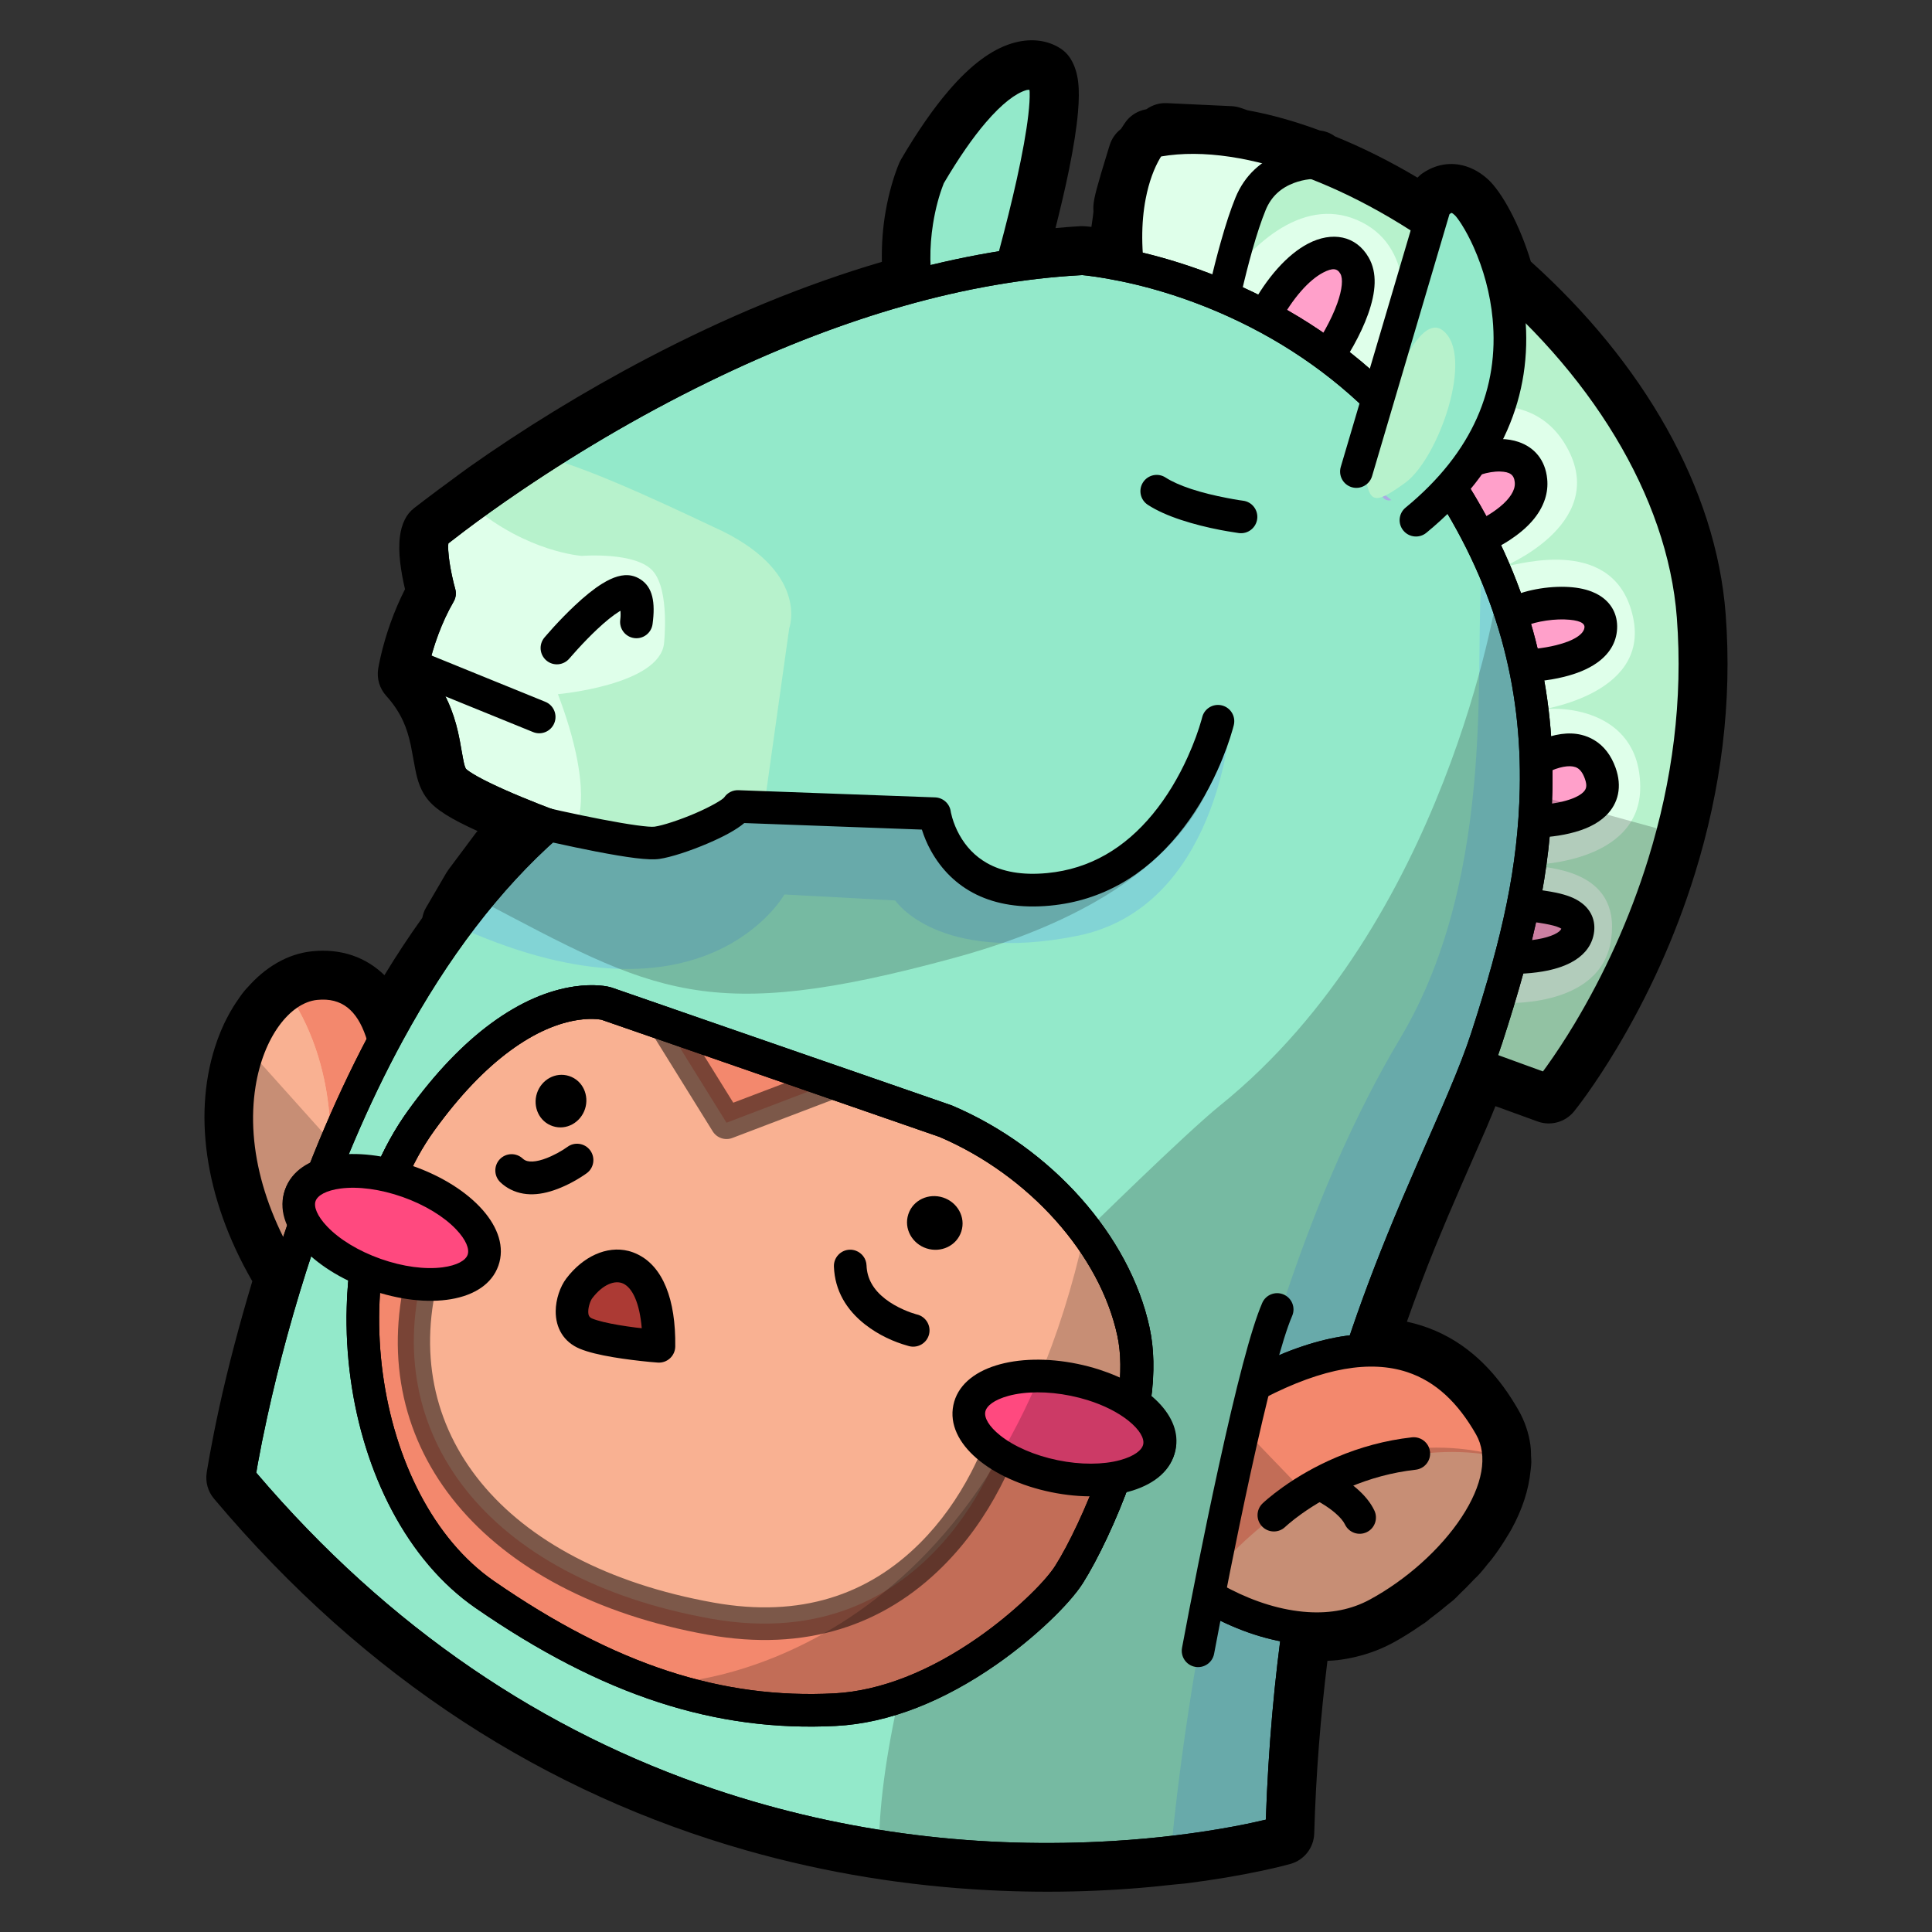 <svg width="800" height="800" viewBox="0 0 800 800" fill="none" xmlns="http://www.w3.org/2000/svg">
<rect x="0" y="0" width="800" height="800" fill="#333333" stroke="none"/>
<path d="M160.734 441.218C160.734 441.218 159.142 404.416 130.638 407.326C102.135 410.236 76.907 471.624 125.278 538.323" fill="#F3886D"/>
<path d="M160.734 441.218C160.734 441.218 159.142 404.416 130.638 407.326C102.135 410.236 76.907 471.624 125.278 538.323" stroke="black" stroke-width="0.019" stroke-miterlimit="10" stroke-linecap="round" stroke-linejoin="round"/>
<path d="M119.597 411.558C142.1 445.154 136.154 484.728 136.154 484.728C136.154 484.728 127.88 513.518 121.504 532.638C84.453 477.034 97.49 426.272 119.597 411.558Z" fill="#F9B192"/>
<path d="M119.597 411.558C142.1 445.154 136.154 484.728 136.154 484.728C136.154 484.728 127.88 513.518 121.504 532.638C84.453 477.034 97.49 426.272 119.597 411.558Z" fill="#F9B192"/>
<path d="M142.988 401.735C146.938 402.948 150.483 404.989 153.579 407.751C158.46 412.103 161.905 417.959 164.255 424.801C165.523 428.496 166.397 432.255 166.947 435.914C167.14 437.198 167.277 438.36 167.374 439.426C167.434 440.096 167.461 440.625 167.474 440.938C167.635 444.665 164.749 447.794 161.022 447.955C157.295 448.116 154.139 445.221 153.978 441.494C153.973 441.385 153.968 441.104 153.927 440.649C153.854 439.841 153.729 438.913 153.577 437.902C153.141 435.003 152.454 432.027 151.473 429.17C147.804 418.488 141.645 412.989 131.325 414.042C120.122 415.186 109.084 429.352 105.807 449.958C101.778 475.304 109.663 505.257 130.761 534.349C132.951 537.369 132.251 541.604 129.231 543.794C126.211 545.984 121.994 545.319 119.804 542.3C96.663 510.391 87.859 476.838 92.469 447.844C96.608 421.808 111.669 402.472 129.951 400.606C134.676 400.123 139.038 400.521 142.988 401.735Z" fill="black"/>
<path d="M600.728 436.137L646.222 452.687C646.222 452.687 714.559 368.978 706.03 256.283C697.502 143.588 556.892 43.597 481.872 59.553C481.872 59.553 465.916 77.777 472.988 119.42" fill="#ABACE3"/>
<path d="M625.421 416.234C625.421 416.234 667.925 419.573 672.083 389.869C676.24 360.165 644.148 360.453 638.568 359.111C638.568 359.111 684.528 359.065 684.126 326.522C683.723 293.98 649.623 292.756 640.255 295.339C640.255 295.339 688.438 289.667 681.128 256.445C673.817 223.223 635.612 233.994 626.877 235.957C626.877 235.957 670.572 218.474 654.327 187.261C638.082 156.049 599.679 174.421 599.679 174.421L585.181 135.175C585.181 135.175 592.043 104.781 568.903 93.035C545.764 81.288 523.365 101.302 509.972 121.296L522.18 82.041L538.912 67.034L514.296 58.424L487.408 57.181L477.342 65.08C477.342 65.08 470.884 85.283 471.211 87.702C471.538 90.121 469.174 103.469 468.333 110.215C467.493 116.962 467.923 144.666 467.923 144.666L519.316 275.113C519.316 275.113 546.16 375.051 547.603 387.483C549.047 399.915 571.254 442.021 579.211 443.61C587.169 445.199 625.421 416.234 625.421 416.234Z" fill="#C3C4E1"/>
<path d="M629.943 397.484C629.943 397.484 655.207 398.391 658.102 387.1C660.997 375.809 639.504 377.142 635.986 374.829" fill="#FFD000"/>
<path d="M641.516 341.029C641.516 341.029 674.508 340.716 667.553 321.196C660.599 301.676 637.473 317.689 637.473 317.689" fill="#FFD000"/>
<path d="M633.622 277.428C633.622 277.428 663.132 276.451 663.893 261.819C664.653 247.187 635.583 250.968 628.092 255.899" fill="#FFD000"/>
<path d="M617.243 223.835C617.243 223.835 640.337 214.598 638.884 199.96C637.43 185.323 617.555 188.153 606.695 195.602" fill="#FFD000"/>
<path d="M555.07 147.496C555.07 147.496 571.546 123.142 564.956 111.686C558.366 100.23 540.97 107.976 527.771 132.542" fill="#FFD000"/>
<path d="M595.787 435.15L641.281 451.699C641.281 451.699 709.617 367.991 701.089 255.296C692.56 142.601 551.95 42.611 476.93 58.567C476.93 58.567 460.974 76.791 468.046 118.433" fill="#B7F2CC"/>
<path d="M620.479 415.248C620.479 415.248 662.984 418.587 667.141 388.883C671.298 359.178 639.206 359.467 633.628 358.125C633.628 358.125 679.587 358.079 679.184 325.536C678.782 292.994 644.682 291.77 635.313 294.353C635.313 294.353 683.496 288.681 676.186 255.459C668.876 222.237 630.671 233.007 621.936 234.971C621.936 234.971 665.631 217.487 649.386 186.275C633.14 155.063 594.737 173.435 594.737 173.435L580.239 134.189C580.239 134.189 587.101 103.795 563.962 92.049C540.823 80.302 518.423 100.315 505.031 120.31L517.238 81.055L533.97 66.048L509.354 57.438L482.466 56.194L472.401 64.093C472.401 64.093 465.942 84.296 466.269 86.716C466.596 89.135 464.232 102.483 463.392 109.229C462.551 115.976 462.981 143.68 462.981 143.68L514.375 274.127C514.375 274.127 541.218 374.065 542.662 386.497C544.106 398.928 566.312 441.035 574.27 442.624C582.227 444.212 620.479 415.248 620.479 415.248Z" fill="#DFFFEA"/>
<path d="M625.004 396.498C625.004 396.498 650.267 397.405 653.163 386.114C656.058 374.823 634.564 376.155 631.046 373.842" fill="#FFA0CA"/>
<path d="M636.574 340.043C636.574 340.043 669.566 339.729 662.612 320.209C655.658 300.689 632.531 316.702 632.531 316.702" fill="#FFA0CA"/>
<path d="M628.679 276.442C628.679 276.442 658.19 275.465 658.95 260.833C659.711 246.201 630.641 249.982 623.15 254.913" fill="#FFA0CA"/>
<path d="M612.303 222.849C612.303 222.849 635.397 213.612 633.943 198.974C632.49 184.336 612.615 187.167 601.754 194.616" fill="#FFA0CA"/>
<path d="M550.127 146.51C550.127 146.51 566.604 122.156 560.014 110.7C553.424 99.244 536.028 106.99 522.83 131.556" fill="#FFA0CA"/>
<path d="M547.675 61.178C550.064 62.284 551.706 64.751 551.613 67.547C551.488 71.275 548.342 74.186 544.614 74.061C544.268 74.049 543.413 74.079 542.195 74.222C540.088 74.468 537.905 74.968 535.772 75.774C530.433 77.793 526.396 81.329 524.083 86.978C522.27 91.405 520.397 97.093 518.524 103.725C516.936 109.346 515.403 115.413 513.97 121.657C513.191 125.049 512.51 128.271 511.897 131.221C511.684 132.252 511.165 134.776 511.134 134.938C510.429 138.601 506.899 141.007 503.236 140.302C499.573 139.598 497.176 136.041 497.881 132.378C497.891 132.323 498.449 129.558 498.67 128.492C499.301 125.453 500.01 122.113 500.811 118.624C502.291 112.178 503.893 105.898 505.547 100.042C507.547 92.959 509.541 86.819 511.576 81.849C515.415 72.475 522.361 66.396 531.004 63.129C534.243 61.904 537.499 61.154 540.642 60.786C541.753 60.656 542.774 60.597 543.702 60.567C544.302 60.548 544.76 60.529 545.072 60.539C546.004 60.57 546.879 60.809 547.675 61.178Z" fill="black"/>
<path d="M534.267 56.821C561.771 65.281 591.17 81.451 618.213 103.449C669.359 145.054 703.69 200.172 707.822 254.771C710.533 290.589 705.906 325.735 695.403 359.656C687.297 385.833 676.201 409.727 663.549 430.827C659.359 437.814 655.296 444.005 651.506 449.313C650.17 451.184 648.967 452.821 647.903 454.209C647.25 455.06 646.767 455.647 646.502 455.972C644.685 458.198 641.661 459.032 638.962 458.05L593.476 441.495C589.97 440.22 588.175 436.354 589.45 432.849C590.725 429.343 594.599 427.521 598.105 428.796L638.906 443.651C639.446 442.918 639.907 442.293 640.509 441.45C644.095 436.427 647.981 430.572 651.981 423.902C664.106 403.681 674.73 380.744 682.495 355.67C692.519 323.297 696.923 289.842 694.347 255.808C690.527 205.33 658.181 153.382 609.687 113.935C565.525 78.011 515.162 58.846 480.815 64.783C480.676 65.004 480.556 65.143 480.41 65.391C477.935 69.579 475.765 75.215 474.398 82.345C472.495 92.268 472.42 103.88 474.699 117.3C475.323 120.978 472.856 124.469 469.178 125.094C465.501 125.718 462.009 123.25 461.385 119.573C458.838 104.578 458.935 91.312 461.145 79.785C462.811 71.096 465.539 64.037 468.789 58.538C469.495 57.342 470.195 56.297 470.838 55.416C471.266 54.831 471.602 54.404 471.852 54.118C472.813 53.021 474.085 52.267 475.511 51.963C492.604 48.328 512.874 50.242 534.267 56.821Z" fill="black"/>
<path d="M650.345 371.38C652.115 372.083 653.667 372.937 655.055 374.005C659.32 377.287 661.141 382.241 659.716 387.799C658.499 392.546 655.195 396.075 650.578 398.53C647.256 400.297 643.3 401.493 638.832 402.259C635.634 402.808 632.36 403.105 629.139 403.223C627.199 403.293 625.671 403.28 624.752 403.247C621.024 403.113 618.13 399.985 618.264 396.257C618.398 392.529 621.509 389.6 625.236 389.734C625.359 389.739 625.656 389.743 626.091 389.745C626.848 389.749 627.711 389.751 628.645 389.717C631.306 389.62 634.012 389.382 636.559 388.945C642.511 387.925 645.967 386.081 646.511 384.544C645.628 383.971 643.994 383.39 641.55 382.873C640.374 382.625 639.151 382.388 637.415 382.122C637.121 382.077 635.449 381.847 634.983 381.775C634.036 381.628 633.283 381.488 632.604 381.357C630.344 380.922 628.81 380.472 627.321 379.493C624.205 377.444 623.341 373.253 625.39 370.136C627.44 367.02 631.63 366.156 634.747 368.205C634.382 367.966 634.218 367.885 634.148 367.863C634.352 367.925 634.691 368.013 635.164 368.104C635.653 368.198 636.245 368.295 637.044 368.419C637.474 368.486 639.119 368.735 639.441 368.784C641.405 369.085 642.868 369.325 644.342 369.637C646.577 370.109 648.575 370.677 650.345 371.38Z" fill="black"/>
<path d="M654.864 304.289C656.669 304.731 658.411 305.433 660.086 306.43C664.112 308.827 667.125 312.713 668.984 317.932C671.742 325.675 670.194 332.654 665.014 337.71C661.313 341.322 656.183 343.616 650.012 345.085C646.968 345.81 643.852 346.288 640.803 346.562C638.963 346.727 637.523 346.798 636.64 346.807C632.91 346.842 629.861 343.825 629.825 340.095C629.79 336.365 632.772 333.334 636.502 333.298C636.604 333.297 636.865 333.266 637.258 333.248C637.949 333.217 638.732 333.165 639.588 333.088C642.033 332.869 644.534 332.498 646.886 331.938C650.895 330.984 653.958 329.626 655.578 328.045C656.942 326.714 657.272 325.295 656.265 322.469C655.417 320.088 654.368 318.742 653.179 318.034C651.019 316.747 647.159 317.11 642.463 319.05C640.894 319.698 639.375 320.46 637.986 321.264C637.504 321.542 637.091 321.807 636.728 322.039C636.531 322.165 636.423 322.233 636.391 322.255C633.325 324.378 629.095 323.622 626.972 320.556C624.848 317.489 625.631 313.268 628.698 311.145C629.228 310.778 630.074 310.232 631.222 309.568C633.1 308.482 635.159 307.443 637.322 306.549C643.504 303.995 649.449 302.964 654.864 304.289Z" fill="black"/>
<path d="M659.131 244.993C660.18 245.406 661.169 245.878 662.097 246.43C667.109 249.409 669.922 254.332 669.607 260.38C669.299 266.309 666.141 271.092 661.083 274.595C657.422 277.13 652.884 278.958 647.643 280.259C644.276 281.096 640.812 281.66 637.422 282.028C635.379 282.249 633.773 282.36 632.806 282.392C629.078 282.516 625.965 279.596 625.842 275.868C625.718 272.14 628.637 269.027 632.365 268.904C632.496 268.9 632.812 268.874 633.273 268.844C634.074 268.791 634.96 268.726 635.95 268.619C638.773 268.313 641.665 267.833 644.384 267.157C651.939 265.281 655.956 262.482 656.101 259.691C656.189 258.008 653.987 256.7 647.818 256.497C641.375 256.284 633.44 258 630.783 259.75C627.667 261.801 623.457 260.943 621.406 257.827C619.355 254.712 620.231 250.537 623.347 248.486C628.612 245.02 639.252 242.704 648.268 243.002C652.308 243.135 655.987 243.754 659.131 244.993Z" fill="black"/>
<path d="M628.792 182.992C635.374 185.232 639.875 190.437 640.655 198.298C640.937 201.129 640.626 203.932 639.757 206.617C637.574 213.372 632.314 218.905 625.149 223.619C622.8 225.164 620.383 226.491 618.042 227.642C616.617 228.343 615.508 228.831 614.814 229.108C611.351 230.493 607.414 228.829 606.029 225.366C604.643 221.903 606.334 217.974 609.798 216.589C609.863 216.563 610.032 216.472 610.321 216.345C610.837 216.118 611.447 215.849 612.095 215.531C613.959 214.614 615.878 213.542 617.722 212.329C622.558 209.147 625.875 205.65 626.912 202.443C627.219 201.493 627.321 200.587 627.228 199.646C626.927 196.617 625.274 195.371 621.17 195.251C616.334 195.109 610.036 197.122 605.571 200.184C602.495 202.294 598.306 201.516 596.196 198.44C594.086 195.364 594.872 191.147 597.948 189.038C604.695 184.41 613.777 181.545 621.584 181.774C624.175 181.85 626.598 182.245 628.792 182.992Z" fill="black"/>
<path d="M555.927 98.388C560.311 99.326 564.11 102.059 566.722 106.6C570.378 112.956 569.766 120.91 566.473 130.132C564.938 134.43 562.873 138.791 560.493 143.072C559.557 144.757 558.616 146.313 557.743 147.712C557.208 148.568 556.827 149.192 556.582 149.554C554.492 152.644 550.27 153.442 547.18 151.352C544.091 149.262 543.283 145.067 545.374 141.977C545.403 141.934 546.045 140.982 546.306 140.564C547.063 139.351 547.867 137.989 548.687 136.514C550.734 132.831 552.492 129.101 553.748 125.583C555.831 119.75 556.17 115.348 555.008 113.328C553.744 111.13 551.837 110.799 547.876 112.874C542.014 115.947 535.325 123.387 529.614 134.016C527.849 137.302 523.781 138.529 520.496 136.764C517.21 134.998 515.955 130.922 517.721 127.636C524.609 114.816 533.076 105.375 541.618 100.899C546.572 98.303 551.542 97.45 555.927 98.388Z" fill="black"/>
<path d="M421.558 119.542C421.558 119.542 443.621 43.917 436.743 32.419C436.743 32.419 421.252 20.104 389.735 73.744C389.735 73.744 378.434 99.021 386.09 128.914" fill="#AF93E5"/>
<path d="M416.619 118.554C416.619 118.554 438.682 42.93 431.803 31.431C431.803 31.431 416.312 19.117 384.795 72.757C384.795 72.757 373.494 98.034 381.151 127.926" fill="#93E9CA"/>
<path d="M431.844 24.074C432.869 24.378 433.837 24.783 434.71 25.272C435.237 25.567 435.654 25.861 435.998 26.134C436.635 26.64 437.179 27.258 437.596 27.955C441.828 35.03 439.981 51.014 434.196 77.124C432.072 86.71 429.539 96.882 426.832 106.984C425.885 110.518 424.991 113.805 424.165 116.741C423.875 117.77 423.121 120.403 423.107 120.451C422.062 124.032 418.304 126.08 414.723 125.035C411.142 123.991 409.094 120.232 410.138 116.651C410.184 116.495 410.869 114.082 411.153 113.075C411.964 110.192 412.862 106.965 413.794 103.488C416.455 93.561 418.953 83.578 421.03 74.207C423.352 63.726 424.984 54.685 425.802 47.588C426.245 43.745 426.439 40.551 426.362 38.124C426.35 37.728 426.283 37.516 426.257 37.172C425.785 37.23 425.446 37.172 424.835 37.361C420.552 38.684 414.962 42.821 408.179 50.739C402.81 57.005 397.011 65.351 390.811 75.869C390.741 76.037 390.708 76.158 390.584 76.476C388.97 80.62 387.386 86.156 386.346 92.705C384.821 102.314 384.808 112.217 386.765 122.106C387.04 123.492 387.344 124.882 387.696 126.255C388.621 129.869 386.45 133.545 382.837 134.471C379.223 135.396 375.52 133.216 374.595 129.603C374.181 127.987 373.839 126.354 373.516 124.725C371.229 113.17 371.254 101.665 373.017 90.564C374.218 82.996 376.036 76.546 377.981 71.552C378.262 70.83 378.495 70.306 378.636 69.99C378.738 69.762 378.843 69.544 378.969 69.329C385.63 57.993 391.938 48.946 397.922 41.962C406.236 32.258 413.848 26.635 420.857 24.469C425.055 23.172 428.771 23.165 431.844 24.074Z" fill="black"/>
<path d="M535.639 759.799C535.639 759.799 287.219 830.815 103.861 612.832C103.861 612.832 131.275 430.917 231.84 342.615C231.84 342.615 197.396 329.82 192.52 323.479C187.644 317.138 191.685 298.618 174.872 280.028C174.872 280.028 177.746 262.596 186.942 246.721C186.942 246.721 181.731 227.978 184.681 222.097C184.681 222.097 314.856 115.314 452.946 108.119C452.946 108.119 548.868 114.525 605.18 202.253C661.492 289.98 639.274 373.2 620.556 430.808C601.837 488.416 540.941 576.255 535.639 759.799Z" fill="#AF93E5"/>
<path d="M507.345 293.963L508.861 295.669L514.22 301.671C514.22 301.671 508.901 376.931 450.937 388.521C392.972 400.11 375.634 373.848 375.634 373.848L329.748 371.366C329.748 371.366 296.966 429.894 196.952 385.741C195.461 385.083 194.366 384.419 192.951 383.76L201.49 369.136L212.96 353.777L228.318 341.664C228.318 341.664 268.715 351.168 276.989 349.963C285.264 348.758 306.86 340.18 310.426 334.936L391.923 337.922C391.923 337.922 396.935 373.319 439.266 369.253C493.622 364.032 509.292 299.626 509.292 299.626L507.345 293.963Z" fill="#B876D1"/>
<path d="M620.868 230.983C656.494 307.951 637.22 379.551 620.561 430.822C601.843 488.431 540.932 576.241 535.63 759.785C535.63 759.785 518.288 764.618 489.824 767.893C490.851 755.883 508.719 558.207 584.785 430.827C626.245 361.399 614.682 269.242 618.78 237.318C619.065 235.105 619.826 233.018 620.868 230.983Z" fill="#B876D1"/>
<path d="M300.228 219.108C340.625 237.132 331.741 261.14 331.741 261.14L321.795 331.913L307.7 337.926C307.7 337.926 291.036 348.664 272.069 349.832C253.102 351 251.504 347.533 231.831 342.599C231.831 342.599 197.405 329.838 192.529 323.496C187.653 317.155 191.685 298.622 174.871 280.032C174.871 280.032 177.74 262.603 186.935 246.728C186.935 246.728 181.725 227.965 184.675 222.085C184.675 222.085 212.453 202.84 230.422 190.48C247.795 193.688 295.179 216.855 300.228 219.108Z" fill="#ABACE3"/>
<path d="M200.337 210.307C223.234 229.714 245.874 231.169 245.874 231.169C245.874 231.169 268.446 229.352 275.398 237.566C282.349 245.78 279.896 267.434 279.896 267.434C277.96 284.672 235.968 288.432 235.968 288.432C251.012 328.137 243.804 341.814 243.804 341.814C243.804 341.814 228.532 345.496 231.831 342.599C231.831 342.599 197.405 329.838 192.529 323.496C187.653 317.155 191.685 298.622 174.871 280.032C174.871 280.032 177.74 262.603 186.935 246.728C186.935 246.728 181.725 227.965 184.675 222.085C184.675 222.085 191.023 217.116 200.337 210.307Z" fill="#C3C4E1"/>
<path d="M530.699 758.812C530.699 758.812 282.279 829.828 98.922 611.844C98.922 611.844 126.335 429.929 226.901 341.627C226.901 341.627 192.457 328.833 187.581 322.492C182.704 316.151 186.746 297.63 169.932 279.041C169.932 279.041 172.807 261.609 182.002 245.734C182.002 245.734 176.791 226.991 179.742 221.11C179.742 221.11 309.917 114.327 448.007 107.131C448.007 107.131 543.928 113.538 600.241 201.265C656.553 288.993 634.334 372.212 615.616 429.82C596.898 487.429 536.002 575.268 530.699 758.812Z" fill="#93E9CA"/>
<path d="M615.93 229.996C651.556 306.964 632.282 378.564 615.622 429.835C596.904 487.443 535.994 575.254 530.692 758.798C530.692 758.798 513.349 763.631 484.885 766.906C485.913 754.896 503.78 557.22 579.847 429.84C621.306 360.412 609.744 268.255 613.842 236.33C614.126 234.117 614.888 232.03 615.93 229.996Z" fill="#82D4D5"/>
<path d="M502.406 292.976L503.923 294.682L509.282 300.684C509.282 300.684 503.963 375.944 445.998 387.533C388.034 399.123 370.696 372.86 370.696 372.86L324.809 370.379C324.809 370.379 292.028 428.907 192.014 384.754C190.522 384.095 189.427 383.432 188.012 382.773L196.551 368.149L208.022 352.79L223.379 340.677C223.379 340.677 263.777 350.181 272.051 348.976C280.325 347.77 301.922 339.193 305.488 333.949L386.985 336.934C386.985 336.934 391.997 372.332 434.327 368.266C488.683 363.045 504.353 298.639 504.353 298.639L502.406 292.976Z" fill="#82D4D5"/>
<path d="M295.289 218.121C335.686 236.144 326.801 260.153 326.801 260.153L316.855 330.926L302.761 336.939C302.761 336.939 286.097 347.676 267.13 348.845C248.163 350.013 246.564 346.546 226.892 341.612C226.892 341.612 192.465 328.85 187.589 322.509C182.713 316.168 186.745 297.634 169.932 279.045C169.932 279.045 172.801 261.616 181.996 245.741C181.996 245.741 176.785 226.978 179.735 221.097C179.735 221.097 207.514 201.853 225.482 189.493C242.856 192.701 290.239 215.868 295.289 218.121Z" fill="#B7F2CC"/>
<path d="M195.398 209.32C218.295 228.727 240.935 230.182 240.935 230.182C240.935 230.182 263.506 228.365 270.458 236.579C277.409 244.793 274.956 266.447 274.956 266.447C273.021 283.684 231.028 287.445 231.028 287.445C246.072 327.15 238.864 340.826 238.864 340.826C238.864 340.826 223.593 344.508 226.892 341.612C226.892 341.612 192.465 328.85 187.589 322.509C182.713 316.168 186.745 297.634 169.932 279.045C169.932 279.045 172.801 261.616 181.996 245.741C181.996 245.741 176.785 226.978 179.735 221.097C179.735 221.097 186.084 216.129 195.398 209.32Z" fill="#DFFFEA"/>
<path d="M513.891 214.031C513.891 214.031 490.827 211.077 478.967 203.389" stroke="black" stroke-width="0.019" stroke-miterlimit="10" stroke-linecap="round" stroke-linejoin="round"/>
<path d="M514.746 207.334C518.446 207.807 521.052 211.181 520.579 214.88C520.105 218.58 516.723 221.214 513.023 220.74C512.609 220.687 511.902 220.563 510.911 220.409C509.286 220.157 507.48 219.866 505.556 219.498C499.844 218.403 494.22 216.999 489.024 215.28C483.638 213.498 479.018 211.454 475.307 209.048C472.177 207.019 471.276 202.858 473.306 199.728C475.335 196.598 479.496 195.697 482.626 197.726C485.232 199.415 488.861 201.028 493.243 202.477C497.815 203.99 502.918 205.216 508.098 206.209C509.859 206.547 511.491 206.852 512.964 207.08C513.474 207.159 514.684 207.326 514.746 207.334Z" fill="black"/>
<path d="M223.277 296.876L172.27 276.128" stroke="black" stroke-width="0.019" stroke-miterlimit="10" stroke-linecap="round" stroke-linejoin="round"/>
<path d="M174.827 269.871L225.818 290.611C229.273 292.016 230.93 295.964 229.525 299.42C228.119 302.875 224.198 304.541 220.742 303.135L169.725 282.386C166.269 280.981 164.612 277.033 166.018 273.577C167.423 270.122 171.372 268.465 174.827 269.871Z" fill="black"/>
<path d="M230.607 268.331C230.607 268.331 268.033 223.998 263.53 257.531" stroke="black" stroke-width="0.019" stroke-miterlimit="10" stroke-linecap="round" stroke-linejoin="round"/>
<path d="M261.579 238.375C262.833 238.64 264.052 239.143 265.248 239.923C270.292 243.209 271.424 249.407 270.212 258.431C269.716 262.128 266.317 264.717 262.62 264.22C258.923 263.724 256.335 260.325 256.831 256.629C257.061 254.922 256.947 254.055 256.937 252.935C256.746 253.044 256.68 253.044 256.476 253.169C253.9 254.755 250.697 257.336 247.179 260.653C244.473 263.205 241.731 266.032 239.117 268.893C238.2 269.896 237.38 270.831 236.646 271.671C236.392 271.962 235.786 272.646 235.755 272.683C233.349 275.533 229.107 275.909 226.257 273.503C223.406 271.096 223.04 266.828 225.446 263.977C225.64 263.747 226.001 263.333 226.487 262.777C227.284 261.864 228.164 260.847 229.151 259.767C231.975 256.676 234.936 253.643 237.912 250.836C242.041 246.943 245.885 243.817 249.385 241.663C253.775 238.96 257.815 237.582 261.579 238.375Z" fill="black"/>
<path d="M223.381 340.678C223.381 340.678 263.785 350.181 272.059 348.976C280.333 347.771 301.922 339.196 305.488 333.952L386.98 336.936C386.98 336.936 391.99 372.325 434.321 368.259C488.677 363.037 504.336 298.646 504.336 298.646" stroke="black" stroke-width="0.019" stroke-miterlimit="10" stroke-linecap="round" stroke-linejoin="round"/>
<path d="M505.938 292.088C509.562 292.97 511.776 296.614 510.894 300.238C510.822 300.537 510.691 301.043 510.496 301.736C509.145 306.555 507.063 312.481 504.122 318.987C499.801 328.546 494.38 337.616 487.762 345.659C474.038 362.339 456.534 372.92 434.971 374.991C410.483 377.344 394.221 368.058 385.424 352.176C383.813 349.268 382.638 346.37 381.727 343.518L308.188 340.81C304.863 343.624 299.721 346.388 293.185 349.192C285.739 352.385 277.817 354.966 273.033 355.663C268.623 356.305 259.887 355.123 246.694 352.579C241.214 351.523 235.376 350.281 229.571 348.998C227.54 348.55 221.925 347.274 221.824 347.25C218.193 346.396 215.942 342.768 216.796 339.137C217.65 335.506 221.306 333.264 224.937 334.118C225.026 334.139 230.493 335.391 232.488 335.831C238.183 337.09 243.916 338.268 249.263 339.3C260.476 341.462 268.87 342.623 271.071 342.302C274.473 341.807 281.407 339.552 287.867 336.782C294.255 334.042 299.264 331.097 299.902 330.158C301.209 328.236 303.422 327.119 305.745 327.204L387.215 330.18C390.483 330.3 393.217 332.74 393.675 335.978C393.68 336.01 393.702 336.194 393.768 336.512C393.894 337.115 394.071 337.827 394.3 338.608C394.97 340.891 395.94 343.302 397.246 345.661C399.924 350.495 403.653 354.513 408.628 357.348C414.986 360.97 423.184 362.525 433.668 361.519C451.366 359.819 465.769 351.153 477.356 337.07C483.154 330.023 487.956 321.961 491.816 313.421C494.457 307.579 496.324 302.306 497.502 298.106C497.654 297.567 497.752 297.193 497.788 297.045C498.669 293.421 502.313 291.207 505.938 292.088Z" fill="black"/>
<path d="M530.699 758.812C530.699 758.812 282.279 829.828 98.922 611.844C98.922 611.844 126.335 429.929 226.901 341.627C226.901 341.627 192.457 328.833 187.581 322.492C182.704 316.151 186.746 297.63 169.932 279.041C169.932 279.041 172.807 261.609 182.002 245.734C182.002 245.734 176.791 226.991 179.742 221.11C179.742 221.11 309.917 114.327 448.007 107.131C448.007 107.131 543.928 113.538 600.241 201.265C656.553 288.993 634.334 372.212 615.616 429.82C596.898 487.429 536.002 575.268 530.699 758.812Z" stroke="black" stroke-width="0.019" stroke-miterlimit="10" stroke-linecap="round" stroke-linejoin="round"/>
<mask id="mask0_415_10352" style="mask-type:luminance" maskUnits="userSpaceOnUse" x="83" y="15" width="634" height="770">
<path d="M716.828 15.205H83.15V784.815H716.828V15.205Z" fill="white"/>
<path d="M604.216 82.265C605.079 82.685 605.99 83.291 606.927 84.123C609.74 86.616 617.058 97.885 621.534 113.932C621.694 114.503 621.806 115.142 621.958 115.726C663.792 152.36 697.085 202.338 701.093 255.3C709.621 367.995 641.275 451.693 641.275 451.693L611.664 440.918C611.654 440.946 611.649 440.971 611.638 440.999C604.26 460.261 593.369 482.892 581.929 510.853C575.975 525.41 569.905 541.584 564.08 559.322C591.815 557.725 607.482 573.852 617.056 590.619C618.777 593.634 619.844 596.833 620.314 600.17C620.455 601.172 620.432 602.216 620.471 603.24C620.496 603.922 620.595 604.595 620.575 605.286C620.554 606.04 620.407 606.811 620.335 607.575C619.741 613.798 617.565 620.263 614.036 626.685C613.417 627.81 612.69 628.928 611.997 630.047C611.992 630.055 611.994 630.066 611.989 630.073C611.984 630.081 611.984 630.093 611.979 630.1C610.461 632.55 608.819 634.992 606.979 637.382C606.602 637.874 606.162 638.336 605.771 638.824C605.753 638.847 605.738 638.873 605.719 638.896C605.656 638.975 605.589 639.05 605.525 639.129C604.603 640.272 603.715 641.42 602.729 642.541C601.999 643.37 601.116 644.12 600.354 644.935C598.735 646.671 597.077 648.362 595.328 650.019C594.527 650.776 593.831 651.604 593.005 652.342C592.477 652.815 591.871 653.198 591.333 653.662C591.309 653.685 591.28 653.703 591.255 653.725C589.121 655.569 586.92 657.289 584.664 658.982C584.535 659.079 584.405 659.173 584.275 659.269C583.519 659.831 582.839 660.496 582.072 661.039C581.841 661.203 581.596 661.327 581.364 661.49C577.795 663.981 574.133 666.306 570.416 668.318C566.457 670.462 562.399 671.943 558.33 672.913C556.295 673.399 554.262 673.769 552.232 674.01C548.173 674.491 544.157 674.503 540.247 674.199C539.41 674.134 538.596 673.991 537.771 673.897C534.174 699.753 531.585 727.797 530.69 758.798C530.69 758.798 515.164 763.249 489.01 766.501C487.757 766.657 486.186 766.756 484.884 766.906C404.701 776.132 234.253 772.729 98.931 611.853C98.931 611.853 104.321 576.185 119.01 528.838C96.092 492.359 94.504 458.363 102.577 435.617C102.683 435.317 102.791 435.011 102.9 434.715C103.548 432.965 104.248 431.296 105.006 429.689C105.262 429.144 105.527 428.609 105.795 428.081C106.551 426.595 107.341 425.172 108.183 423.827C108.447 423.405 108.721 423.018 108.993 422.61C109.907 421.241 110.807 419.902 111.802 418.7C112.014 418.444 112.258 418.249 112.473 418.001C117.81 411.847 124.122 408.001 130.645 407.335C149.418 405.418 156.423 420.605 159.082 431.281C160.888 427.888 162.582 424.472 164.487 421.112C171.884 408.068 180.086 395.356 189.056 383.29C188.717 383.118 188.381 382.945 188.011 382.773L196.55 368.149L208.021 352.79L223.378 340.677L224.223 340.537C222.183 339.77 216.91 337.818 209.074 334.431C199.853 330.44 190.027 325.68 187.589 322.509C185.156 319.344 184.933 313.111 183.241 305.384C183.238 305.372 183.225 305.361 183.223 305.349C182.372 301.475 181.167 297.246 179.105 292.796C177.042 288.345 174.135 283.692 169.932 279.045C169.932 279.045 172.801 261.616 181.996 245.741C181.996 245.741 178.012 231.375 178.991 223.844C179.131 222.769 179.367 221.832 179.735 221.097C179.735 221.097 185.994 216.21 195.124 209.527C195.135 209.519 195.148 209.517 195.159 209.509C195.245 209.446 195.311 209.383 195.398 209.32C197.806 207.559 199.28 206.4 202.23 204.32C235.614 180.789 302.713 138.765 379.38 118.457C375.895 92.906 384.79 72.753 384.79 72.753C416.307 19.113 431.805 31.423 431.805 31.423C437.473 40.899 424.087 91.75 418.991 110.112C428.598 108.688 438.279 107.648 448.007 107.141C448.007 107.141 449.514 107.226 452.246 107.572C454.867 107.904 458.729 108.531 463.385 109.445C463.39 109.402 463.387 109.283 463.392 109.241C464.233 102.494 466.6 89.131 466.273 86.712C465.947 84.293 472.411 64.088 472.411 64.088L474.243 62.641C474.337 62.476 474.458 62.215 474.549 62.06C475.935 59.701 476.926 58.571 476.926 58.571C477.951 58.353 479.033 58.233 480.082 58.058L482.462 56.198L509.365 57.453L512.685 58.62C522.702 60.313 533.175 63.286 543.846 67.354C544.078 67.353 544.869 67.302 544.869 67.302L544.622 67.695C560.32 73.755 576.348 82.252 591.961 92.664L594.112 85.403C594.112 85.403 598.176 79.33 604.216 82.265Z" fill="black"/>
</mask>
<g mask="url(#mask0_415_10352)">
<path d="M604.216 82.265C605.079 82.685 605.989 83.291 606.927 84.123C609.74 86.616 617.058 97.885 621.534 113.932C621.694 114.503 621.806 115.142 621.958 115.726C663.792 152.36 697.085 202.338 701.093 255.3C709.621 367.995 641.275 451.693 641.275 451.693L611.664 440.918C611.654 440.946 611.649 440.971 611.638 440.999C604.26 460.261 593.369 482.892 581.929 510.853C575.975 525.41 569.905 541.584 564.08 559.322C591.815 557.725 607.482 573.852 617.056 590.619C618.777 593.634 619.844 596.833 620.314 600.17C620.455 601.172 620.433 602.216 620.471 603.24C620.496 603.922 620.595 604.595 620.575 605.286C620.554 606.04 620.407 606.811 620.335 607.575C619.741 613.798 617.564 620.263 614.036 626.685C613.417 627.81 612.69 628.928 611.997 630.047C611.993 630.055 611.994 630.066 611.989 630.073C611.984 630.081 611.984 630.093 611.979 630.1C610.46 632.55 608.819 634.992 606.979 637.382C606.601 637.874 606.162 638.336 605.771 638.824C605.753 638.847 605.738 638.873 605.719 638.896C605.656 638.975 605.589 639.05 605.525 639.129C604.603 640.272 603.715 641.42 602.729 642.541C601.999 643.37 601.116 644.12 600.354 644.935C598.735 646.671 597.077 648.362 595.328 650.019C594.527 650.776 593.83 651.604 593.005 652.342C592.477 652.815 591.871 653.198 591.333 653.662C591.308 653.685 591.28 653.703 591.255 653.725C589.121 655.569 586.92 657.289 584.664 658.982C584.535 659.079 584.405 659.173 584.275 659.269C583.519 659.831 582.839 660.496 582.072 661.039C581.841 661.203 581.596 661.327 581.364 661.49C577.795 663.981 574.133 666.306 570.416 668.318C566.457 670.462 562.399 671.943 558.33 672.913C556.295 673.399 554.262 673.769 552.232 674.01C548.173 674.491 544.157 674.503 540.247 674.199C539.41 674.134 538.597 673.991 537.771 673.897C534.174 699.753 531.585 727.797 530.69 758.798C530.69 758.798 515.164 763.249 489.01 766.501C487.756 766.657 486.186 766.756 484.884 766.906C404.701 776.132 234.253 772.729 98.931 611.853C98.931 611.853 104.321 576.185 119.01 528.838C96.092 492.359 94.504 458.363 102.577 435.617C102.683 435.317 102.791 435.011 102.9 434.715C103.548 432.965 104.248 431.296 105.006 429.689C105.262 429.144 105.527 428.609 105.795 428.081C106.551 426.595 107.341 425.172 108.183 423.827C108.447 423.405 108.721 423.018 108.993 422.61C109.907 421.241 110.807 419.902 111.802 418.7C112.014 418.444 112.258 418.249 112.473 418.001C117.81 411.847 124.122 408.001 130.645 407.335C149.418 405.418 156.423 420.605 159.082 431.281C160.888 427.888 162.582 424.472 164.487 421.112C171.884 408.068 180.086 395.356 189.056 383.29C188.717 383.118 188.381 382.945 188.011 382.773L196.55 368.149L208.021 352.79L223.378 340.677L224.223 340.537C222.183 339.77 216.91 337.818 209.074 334.431C199.853 330.44 190.027 325.68 187.589 322.509C185.156 319.344 184.933 313.111 183.241 305.384C183.238 305.372 183.225 305.361 183.223 305.349C182.372 301.475 181.167 297.246 179.105 292.796C177.042 288.345 174.135 283.692 169.932 279.045C169.932 279.045 172.801 261.616 181.996 245.741C181.996 245.741 178.012 231.375 178.991 223.844C179.131 222.769 179.367 221.832 179.735 221.097C179.735 221.097 185.994 216.21 195.124 209.527C195.135 209.519 195.148 209.517 195.159 209.509C195.245 209.446 195.311 209.383 195.398 209.32C197.806 207.559 199.28 206.4 202.23 204.32C235.614 180.789 302.713 138.765 379.38 118.457C375.895 92.906 384.79 72.753 384.79 72.753C416.307 19.113 431.805 31.423 431.805 31.423C437.473 40.899 424.087 91.75 418.991 110.112C428.598 108.688 438.279 107.648 448.007 107.141C448.007 107.141 449.514 107.226 452.246 107.572C454.867 107.904 458.729 108.531 463.385 109.445C463.39 109.402 463.387 109.283 463.392 109.241C464.233 102.494 466.6 89.131 466.273 86.712C465.946 84.293 472.411 64.088 472.411 64.088L474.243 62.641C474.337 62.476 474.458 62.215 474.549 62.06C475.934 59.701 476.926 58.571 476.926 58.571C477.951 58.353 479.033 58.233 480.082 58.058L482.462 56.198L509.365 57.453L512.685 58.62C522.702 60.313 533.175 63.286 543.846 67.354C544.078 67.353 544.869 67.302 544.869 67.302L544.622 67.695C560.32 73.755 576.348 82.252 591.961 92.664L594.112 85.403C594.112 85.403 598.175 79.33 604.216 82.265Z" stroke="black" stroke-width="0.037" stroke-miterlimit="10" stroke-linecap="round" stroke-linejoin="round"/>
</g>
<path d="M486.511 108.267C495.545 111.038 504.849 114.513 514.277 118.798C540.051 130.51 563.653 146.929 583.725 168.792C591.807 177.595 599.243 187.185 605.935 197.609C632.517 239.022 643.806 281.903 642.817 326.976C642.077 360.711 635.403 390.774 622.041 431.898C619.63 439.32 616.494 447.455 612.119 457.791C610.389 461.879 608.531 466.165 605.936 472.086C606.203 471.477 600.73 483.888 599.147 487.516C581.567 527.798 570.402 557.69 560.414 594.977C547.15 644.487 539.201 698.166 537.444 759.016C537.359 761.958 535.391 764.492 532.561 765.301C531.629 765.567 529.908 766.029 527.427 766.621C523.347 767.595 518.572 768.604 513.202 769.604C497.917 772.449 480.668 774.63 461.783 775.77C406.424 779.11 348.708 772.919 291.592 753.701C217.94 728.918 150.96 684.193 93.755 616.185C92.506 614.7 91.948 612.757 92.237 610.839C92.289 610.495 92.407 609.859 92.561 608.932C92.813 607.406 93.104 605.602 93.472 603.576C94.519 597.81 95.825 591.238 97.417 583.968C102.303 561.66 108.72 537.792 116.86 513.381C127.421 481.711 140.067 451.653 154.994 424.248C172.236 392.593 192.013 365.521 214.465 343.942C210.762 342.44 207.018 340.931 203.573 339.397C192.214 334.34 185.179 330.444 182.224 326.602C180.663 324.572 179.728 322.219 178.99 319.16C178.509 317.166 177.157 309.335 177.144 309.269C176.351 305.109 175.441 301.678 174.115 298.283C172.071 293.048 169.128 288.225 164.926 283.58C163.545 282.053 162.929 279.981 163.263 277.95C163.406 277.083 163.688 275.587 164.147 273.591C166.324 264.121 169.843 254.17 174.822 244.925C174.781 244.758 174.756 244.713 174.713 244.535C174.167 242.277 173.655 239.92 173.227 237.542C172.897 235.712 172.653 233.948 172.457 232.262C171.756 226.23 171.911 221.628 173.693 218.075C174.117 217.23 174.734 216.5 175.465 215.899C175.575 215.81 177.1 214.577 177.747 214.067C179.585 212.618 181.749 210.955 184.215 209.096C191.238 203.802 199.335 197.991 208.398 191.861C234.273 174.358 262.727 157.696 292.965 143.323C345.428 118.385 397.589 102.983 447.65 100.374C447.917 100.36 448.175 100.377 448.442 100.395C449.069 100.437 450.182 100.546 451.737 100.726C454.268 101.019 457.185 101.416 460.415 101.977C468.733 103.421 477.477 105.495 486.511 108.267ZM482.578 121.192C474.089 118.587 465.878 116.659 458.095 115.308C455.121 114.792 452.475 114.396 450.193 114.131C449.407 114.04 448.731 113.967 448.162 113.915C448.115 113.911 448.115 113.92 448.073 113.916C400.07 116.464 349.653 131.343 298.763 155.533C269.184 169.593 241.293 185.901 215.949 203.044C207.084 209.04 199.186 214.715 192.342 219.874C189.955 221.674 187.875 223.267 186.113 224.656C185.983 224.758 185.851 224.872 185.671 225.015C185.643 225.278 185.601 225.487 185.588 225.817C185.539 227.123 185.643 228.787 185.865 230.7C186.027 232.089 186.24 233.578 186.522 235.145C186.899 237.241 187.355 239.357 187.842 241.374C188.012 242.078 188.492 243.83 188.52 243.931C189.006 245.682 188.749 247.553 187.838 249.125C182.857 257.725 179.434 267.491 177.332 276.633C177.279 276.863 177.243 277.021 177.195 277.239C181.327 282.331 184.459 287.664 186.688 293.373C188.353 297.637 189.467 301.802 190.403 306.712C190.493 307.187 191.762 314.515 192.119 315.999C192.453 317.381 192.764 318.13 192.947 318.368C193.24 318.749 195.092 320.077 197.92 321.641C200.848 323.261 204.647 325.098 209.086 327.074C213.442 329.014 218.166 330.96 222.924 332.843C224.591 333.502 229.189 335.259 229.261 335.286C234.053 337.067 235.192 343.333 231.35 346.706C206.86 368.21 185.414 396.647 166.862 430.708C152.345 457.358 140.004 486.678 129.681 517.635C121.702 541.563 115.407 565.003 110.619 586.866C109.062 593.974 107.787 600.392 106.768 606.003C106.558 607.16 106.366 608.372 106.121 609.817C161.256 674.564 225.411 717.179 295.9 740.897C351.247 759.521 407.256 765.552 460.978 762.311C479.286 761.207 495.988 759.064 510.743 756.318C515.839 755.369 520.31 754.398 524.15 753.484C526.232 693.705 534.196 640.572 547.349 591.472C557.543 553.419 568.963 522.957 586.789 482.11C588.38 478.464 593.824 466.049 593.551 466.671C596.125 460.799 597.96 456.526 599.664 452.501C603.901 442.493 606.923 434.714 609.194 427.724C622.183 387.749 628.591 358.825 629.297 326.696C630.229 284.236 619.649 244.003 594.563 204.922C588.294 195.155 581.334 186.163 573.774 177.928C554.994 157.472 532.905 142.098 508.711 131.103C499.841 127.073 491.066 123.797 482.578 121.192Z" fill="black"/>
<path d="M486.511 108.267C495.545 111.038 504.849 114.513 514.277 118.798C540.051 130.51 563.653 146.929 583.725 168.792C591.807 177.595 599.243 187.185 605.935 197.609C632.517 239.022 643.806 281.903 642.817 326.976C642.077 360.711 635.403 390.774 622.041 431.898C619.63 439.32 616.494 447.455 612.119 457.791C610.389 461.879 608.531 466.165 605.936 472.086C606.203 471.477 600.73 483.888 599.147 487.516C581.567 527.798 570.402 557.69 560.414 594.977C547.15 644.487 539.201 698.166 537.444 759.016C537.359 761.958 535.391 764.492 532.561 765.301C531.629 765.567 529.908 766.029 527.427 766.621C523.347 767.595 518.572 768.604 513.202 769.604C497.917 772.449 480.668 774.63 461.783 775.77C406.424 779.11 348.708 772.919 291.592 753.701C217.94 728.918 150.96 684.193 93.755 616.185C92.506 614.7 91.948 612.757 92.237 610.839C92.289 610.495 92.407 609.859 92.561 608.932C92.813 607.406 93.104 605.602 93.472 603.576C94.519 597.81 95.825 591.238 97.417 583.968C102.303 561.66 108.72 537.792 116.86 513.381C127.421 481.711 140.067 451.653 154.994 424.248C172.236 392.593 192.013 365.521 214.465 343.942C210.762 342.44 207.018 340.931 203.573 339.397C192.214 334.34 185.179 330.444 182.224 326.602C180.663 324.572 179.728 322.219 178.99 319.16C178.509 317.166 177.157 309.335 177.144 309.269C176.351 305.109 175.441 301.678 174.115 298.283C172.071 293.048 169.128 288.225 164.926 283.58C163.545 282.053 162.929 279.981 163.263 277.95C163.406 277.083 163.688 275.587 164.147 273.591C166.324 264.121 169.843 254.17 174.822 244.925C174.781 244.758 174.756 244.713 174.713 244.535C174.167 242.277 173.655 239.92 173.227 237.542C172.897 235.712 172.653 233.948 172.457 232.262C171.756 226.23 171.911 221.628 173.693 218.075C174.117 217.23 174.734 216.5 175.465 215.899C175.575 215.81 177.1 214.577 177.747 214.067C179.585 212.618 181.749 210.955 184.215 209.096C191.238 203.802 199.335 197.991 208.398 191.861C234.273 174.358 262.727 157.696 292.965 143.323C345.428 118.385 397.589 102.983 447.65 100.374C447.917 100.36 448.175 100.377 448.442 100.395C449.069 100.437 450.182 100.546 451.737 100.726C454.268 101.019 457.185 101.416 460.415 101.977C468.733 103.421 477.477 105.495 486.511 108.267ZM482.578 121.192C474.089 118.587 465.878 116.659 458.095 115.308C455.121 114.792 452.475 114.396 450.193 114.131C449.407 114.04 448.731 113.967 448.162 113.915C448.115 113.911 448.115 113.92 448.073 113.916C400.07 116.464 349.653 131.343 298.763 155.533C269.184 169.593 241.293 185.901 215.949 203.044C207.084 209.04 199.186 214.715 192.342 219.874C189.955 221.674 187.875 223.267 186.113 224.656C185.983 224.758 185.851 224.872 185.671 225.015C185.643 225.278 185.601 225.487 185.588 225.817C185.539 227.123 185.643 228.787 185.865 230.7C186.027 232.089 186.24 233.578 186.522 235.145C186.899 237.241 187.355 239.357 187.842 241.374C188.012 242.078 188.492 243.83 188.52 243.931C189.006 245.682 188.749 247.553 187.838 249.125C182.857 257.725 179.434 267.491 177.332 276.633C177.279 276.863 177.243 277.021 177.195 277.239C181.327 282.331 184.459 287.664 186.688 293.373C188.353 297.637 189.467 301.802 190.403 306.712C190.493 307.187 191.762 314.515 192.119 315.999C192.453 317.381 192.764 318.13 192.947 318.368C193.24 318.749 195.092 320.077 197.92 321.641C200.848 323.261 204.647 325.098 209.086 327.074C213.442 329.014 218.166 330.96 222.924 332.843C224.591 333.502 229.189 335.259 229.261 335.286C234.053 337.067 235.192 343.333 231.35 346.706C206.86 368.21 185.414 396.647 166.862 430.708C152.345 457.358 140.004 486.678 129.681 517.635C121.702 541.563 115.407 565.003 110.619 586.866C109.062 593.974 107.787 600.392 106.768 606.003C106.558 607.16 106.366 608.372 106.121 609.817C161.256 674.564 225.411 717.179 295.9 740.897C351.247 759.521 407.256 765.552 460.978 762.311C479.286 761.207 495.988 759.064 510.743 756.318C515.839 755.369 520.31 754.398 524.15 753.484C526.232 693.705 534.196 640.572 547.349 591.472C557.543 553.419 568.963 522.957 586.789 482.11C588.38 478.464 593.824 466.049 593.551 466.671C596.125 460.799 597.96 456.526 599.664 452.501C603.901 442.493 606.923 434.714 609.194 427.724C622.183 387.749 628.591 358.825 629.297 326.696C630.229 284.236 619.649 244.003 594.563 204.922C588.294 195.155 581.334 186.163 573.774 177.928C554.994 157.472 532.905 142.098 508.711 131.103C499.841 127.073 491.066 123.797 482.578 121.192Z" fill="black"/>
<path d="M604.419 68.223C606.308 68.56 608.205 69.175 610.111 70.102C612.152 71.093 614.081 72.422 615.881 74.018C621.893 79.347 629.39 93.29 633.887 108.305C680.253 149.976 710.604 202.041 714.556 254.266C717.334 290.975 712.597 326.97 701.853 361.663C693.576 388.389 682.261 412.769 669.343 434.307C665.057 441.454 660.903 447.78 657.01 453.232C655.628 455.166 654.367 456.868 653.257 458.315C652.562 459.222 652.05 459.871 651.741 460.249C648.108 464.698 642.069 466.341 636.67 464.377L619.233 458.031C617.976 461.046 617.075 463.395 615.527 466.976C613.535 471.584 606.177 488.343 605.292 490.37C601.093 499.998 597.73 507.901 594.434 515.958C590.262 526.157 586.348 536.651 582.568 547.285C590.764 549.057 598.281 552.281 605.05 556.958C614.709 563.63 622.395 572.754 628.776 583.93C631.329 588.4 632.986 593.215 633.7 598.283C633.881 599.568 633.927 600.485 633.96 602.036C633.961 602.098 633.96 602.617 633.965 602.748C633.964 602.715 634.028 603.622 634.046 603.958C634.075 604.522 634.102 605.07 634.085 605.657C634.068 606.257 634.018 606.837 633.956 607.42C633.919 607.77 633.791 608.821 633.789 608.846C633.017 616.936 630.292 625.164 625.875 633.201C625.341 634.173 624.885 634.927 624.056 636.25C624.01 636.324 623.634 636.922 623.502 637.135C623.499 637.14 623.497 637.157 623.494 637.162C623.484 637.183 623.495 637.167 623.485 637.188C623.475 637.21 623.486 637.193 623.476 637.215C621.587 640.262 619.711 643.012 617.693 645.633C617.336 646.097 617.044 646.447 616.617 646.941C616.579 646.985 616.406 647.148 616.353 647.21C616.344 647.22 616.308 647.255 616.308 647.255C616.263 647.314 616.303 647.279 616.247 647.353C616.123 647.507 614.627 649.379 614.307 649.771C613.813 650.376 613.342 650.927 612.87 651.464C612.215 652.207 611.729 652.686 610.83 653.553C610.808 653.574 610.287 654.082 610.22 654.154C608.334 656.176 606.499 658.042 604.621 659.821C604.535 659.902 604.064 660.385 604.047 660.403C603.185 661.303 602.731 661.755 602.006 662.403C601.638 662.733 601.287 663.024 600.91 663.319C600.683 663.497 600.025 664.009 599.998 664.029C600.028 664.007 599.581 664.367 599.441 664.47C597.409 666.2 595.315 667.88 592.771 669.789C592.664 669.87 592.376 670.073 592.346 670.095C592.354 670.089 591.985 670.409 591.975 670.418C591.107 671.152 590.631 671.532 589.87 672.071C589.412 672.396 589.137 672.557 588.674 672.837C584.654 675.624 580.719 678.106 576.84 680.206C571.96 682.849 566.844 684.766 561.48 686.045C558.918 686.657 556.342 687.129 553.81 687.43C552.434 687.593 551.053 687.629 549.665 687.71C546.801 710.972 544.903 734.569 544.192 759.197C544.022 765.076 540.072 770.171 534.418 771.792C533.791 771.972 532.694 772.266 531.149 772.654C528.661 773.278 525.744 773.951 522.452 774.651C513.146 776.628 502.512 778.448 490.676 779.92C489.895 780.017 489.34 780.052 487.991 780.172C487.955 780.175 486.766 780.279 486.434 780.317C462.129 783.114 436.202 784.093 409.09 782.675C375.704 780.93 342.127 775.621 308.881 766.153C226.634 742.731 151.78 695.672 88.583 620.54C86.083 617.569 85.002 613.669 85.582 609.83C85.639 609.455 85.746 608.795 85.905 607.834C86.164 606.272 86.477 604.435 86.852 602.372C87.916 596.518 89.235 589.872 90.848 582.513C94.453 566.068 99.068 548.529 104.479 530.544C84.319 495.676 79.728 459.654 89.859 431.106C89.917 430.942 90.154 430.259 90.234 430.044C91.024 427.913 91.861 425.881 92.786 423.92C93.073 423.307 93.38 422.694 93.741 421.981C94.714 420.069 95.71 418.306 96.744 416.654C96.989 416.262 97.188 415.956 97.51 415.483C97.542 415.435 97.707 415.175 97.747 415.116C99.311 412.773 100.165 411.57 101.393 410.087C101.685 409.734 101.976 409.409 102.275 409.101C102.441 408.931 102.716 408.655 102.717 408.653C102.609 408.758 102.501 408.874 102.258 409.155C109.8 400.459 119.119 394.936 129.259 393.901C141.287 392.673 151.516 396.35 159.183 403.801C164.168 395.619 169.385 387.669 174.861 380.045C175.15 378.649 175.572 377.272 176.334 375.967L184.873 361.343C185.13 360.903 185.431 360.463 185.736 360.055L197.206 344.696C197.363 344.486 197.576 344.331 197.745 344.131C187.094 339.269 180.449 335.394 176.881 330.754C174.638 327.837 173.368 324.672 172.427 320.785C171.9 318.608 170.495 310.396 170.063 308.388C170.039 308.307 170.044 308.341 170.018 308.255C169.209 304.572 168.259 301.482 166.864 298.471C165.19 294.858 162.918 291.433 159.906 288.103C157.146 285.051 155.94 280.913 156.608 276.852C156.659 276.543 156.741 276.064 156.864 275.427C157.057 274.435 157.285 273.309 157.569 272.075C159.696 262.816 163.038 253.162 167.705 243.974C167.318 242.245 166.918 240.518 166.598 238.732C166.246 236.773 165.939 234.867 165.727 233.034C165.257 228.985 165.181 225.39 165.608 222.106C165.934 219.599 166.541 217.29 167.664 215.051C168.562 213.261 169.833 211.671 171.411 210.439C171.627 210.27 174.617 207.97 175.826 207.051C179.271 204.432 183.081 201.601 187.145 198.626C187.173 198.609 187.153 198.625 187.18 198.608C187.289 198.523 187.317 198.495 187.419 198.419C188.123 197.904 192.81 194.428 194.446 193.275C216.296 177.874 241.251 162.371 268.299 148.209C300.221 131.494 332.697 117.943 365.17 108.431C365.029 101.269 365.536 94.211 366.745 87.372C368.029 80.114 369.836 73.935 371.714 69.073C372.017 68.29 372.265 67.691 372.44 67.296C372.65 66.82 372.895 66.351 373.159 65.902C380.014 54.236 386.551 44.862 392.816 37.551C401.894 26.957 410.504 20.582 418.876 17.997C426.282 15.71 432.916 16.548 437.985 19.382C438.838 19.859 439.582 20.349 440.203 20.843C441.477 21.855 442.564 23.089 443.399 24.485C446.703 30.007 447.191 36.68 446.385 46.257C445.832 52.837 444.56 60.855 442.686 70.118C441.115 77.885 439.149 86.119 437.06 94.447C440.488 94.148 443.92 93.833 447.288 93.658C447.773 93.632 448.281 93.637 448.766 93.664C449.103 93.683 449.606 93.716 450.297 93.777C450.77 93.82 451.394 93.895 451.927 93.952C452.2 92.062 452.451 90.453 452.561 89.542C452.67 88.642 452.762 87.926 452.794 87.457C452.804 87.32 452.802 87.238 452.802 87.253C452.798 87.562 452.814 87.948 452.891 88.525C452.353 84.541 453.047 81.71 455.993 71.601C456.74 69.038 457.574 66.31 458.416 63.6C458.71 62.653 459.519 60.024 459.536 59.969C460.355 57.41 461.926 55.167 464.035 53.501L464.15 53.42C465.086 51.999 466.056 50.461 466.764 49.653C468.684 47.465 471.261 45.958 474.109 45.353C474.294 45.313 474.508 45.275 474.678 45.242C477.133 43.5 480.059 42.563 483.078 42.704L509.981 43.959C511.295 44.02 512.609 44.276 513.849 44.713L516.589 45.662C526.234 47.404 536.254 50.235 546.536 54.032C548.909 54.319 551.007 55.16 552.785 56.476C564.107 61.063 575.565 66.765 586.946 73.553C587.561 73.011 588.072 72.427 588.776 71.928C593.296 68.721 598.753 67.211 604.419 68.223ZM604.206 82.268C598.165 79.333 594.102 85.406 594.102 85.406L591.95 92.666C576.336 82.255 560.308 73.757 544.611 67.698L544.857 67.304C544.857 67.304 544.067 67.355 543.834 67.357C533.163 63.288 522.691 60.315 512.673 58.623L509.354 57.455L482.45 56.2L480.07 58.06C479.022 58.235 477.94 58.356 476.915 58.574C476.915 58.574 475.924 59.703 474.539 62.062C474.448 62.217 474.326 62.478 474.232 62.643L472.4 64.09C472.4 64.09 465.935 84.295 466.262 86.714C466.59 89.134 464.222 102.497 463.381 109.243C463.376 109.285 463.379 109.404 463.374 109.448C458.718 108.534 454.855 107.907 452.235 107.575C449.502 107.228 447.996 107.144 447.996 107.144C438.267 107.651 428.586 108.691 418.979 110.114C424.075 91.753 437.462 40.902 431.793 31.426C431.793 31.426 416.297 19.116 384.78 72.756C384.78 72.756 375.883 92.908 379.369 118.46C302.701 138.768 235.602 180.791 202.219 204.323C199.268 206.403 197.795 207.562 195.387 209.323C195.3 209.386 195.234 209.449 195.148 209.512C195.137 209.52 195.123 209.522 195.112 209.53C185.983 216.213 179.724 221.1 179.724 221.1C179.355 221.835 179.119 222.771 178.98 223.847C178 231.378 181.985 245.743 181.985 245.743C172.789 261.618 169.921 279.047 169.921 279.047C174.124 283.695 177.031 288.348 179.094 292.799C181.155 297.248 182.361 301.478 183.211 305.351C183.214 305.363 183.227 305.375 183.229 305.387C184.922 313.113 185.144 319.347 187.578 322.512C190.016 325.683 199.842 330.443 209.063 334.434C216.898 337.821 222.172 339.773 224.211 340.54L223.367 340.68L208.009 352.793L196.539 368.151L188 382.776C188.369 382.948 188.706 383.12 189.045 383.293C180.075 395.358 171.873 408.07 164.476 421.115C162.571 424.474 160.877 427.89 159.071 431.284C156.412 420.607 149.407 405.421 130.634 407.337C124.11 408.003 117.799 411.849 112.462 418.003C112.247 418.252 112.003 418.446 111.791 418.703C110.796 419.905 109.895 421.244 108.981 422.613C108.71 423.021 108.435 423.407 108.172 423.83C107.33 425.174 106.54 426.598 105.784 428.084C105.516 428.612 105.251 429.146 104.995 429.692C104.237 431.298 103.537 432.968 102.888 434.718C102.779 435.014 102.671 435.32 102.566 435.619C94.494 458.366 96.082 492.362 118.999 528.841C104.31 576.187 98.92 611.856 98.92 611.856C234.241 772.731 404.689 776.134 484.873 766.909C486.175 766.759 487.746 766.66 488.999 766.504C515.154 763.252 530.679 758.801 530.679 758.801C531.575 727.8 534.163 699.755 537.76 673.9C538.585 673.994 539.398 674.136 540.236 674.201C544.146 674.506 548.163 674.493 552.222 674.012C554.251 673.772 556.284 673.401 558.319 672.916C562.388 671.946 566.446 670.465 570.405 668.321C574.122 666.309 577.784 663.984 581.353 661.492C581.585 661.33 581.83 661.206 582.061 661.042C582.828 660.499 583.508 659.834 584.264 659.272C584.393 659.176 584.524 659.081 584.653 658.984C586.909 657.292 589.11 655.572 591.243 653.728C591.269 653.706 591.297 653.687 591.323 653.665C591.861 653.201 592.466 652.817 592.995 652.344C593.82 651.606 594.517 650.779 595.318 650.022C597.067 648.365 598.723 646.674 600.343 644.938C601.105 644.123 601.989 643.373 602.719 642.543C603.705 641.423 604.591 640.275 605.514 639.131C605.577 639.053 605.645 638.977 605.708 638.899C605.726 638.876 605.742 638.85 605.761 638.827C606.152 638.339 606.59 637.877 606.969 637.385C608.809 634.995 610.449 632.553 611.969 630.103C611.973 630.095 611.973 630.084 611.977 630.076C611.982 630.068 611.981 630.057 611.986 630.049C612.679 628.931 613.407 627.813 614.025 626.688C617.554 620.266 619.73 613.8 620.323 607.577C620.396 606.814 620.543 606.043 620.564 605.288C620.583 604.598 620.485 603.924 620.46 603.242C620.422 602.219 620.444 601.174 620.303 600.173C619.832 596.835 618.766 593.637 617.044 590.622C607.471 573.855 591.804 557.728 564.069 559.324C569.894 541.587 575.964 525.413 581.918 510.856C593.358 482.895 604.25 460.264 611.628 441.001C611.638 440.974 611.643 440.948 611.654 440.921L641.264 451.696C641.264 451.696 709.61 367.998 701.081 255.303C697.073 202.341 663.781 152.363 621.947 115.729C621.795 115.145 621.683 114.506 621.524 113.934C617.048 97.888 609.729 86.618 606.916 84.125C605.978 83.294 605.069 82.687 604.206 82.268Z" fill="black"/>
<path d="M566.592 196.24L599.065 86.387C599.065 86.387 604.369 78.449 611.871 85.098C619.372 91.747 658.866 160.817 591.259 216.394" fill="#AF93E5"/>
<path d="M569.721 193.241C569.721 193.241 588.628 127.573 602.236 137.709C615.843 147.845 600.524 191.041 586.74 200.948C572.957 210.855 571.626 209.515 569.721 193.241Z" fill="#ABACE3"/>
<path d="M561.652 195.253L594.125 85.4C594.125 85.4 599.43 77.461 606.931 84.11C614.433 90.759 653.927 159.83 586.32 215.407" fill="#93E9CA"/>
<path d="M564.781 192.254C564.781 192.254 583.689 126.585 597.296 136.722C610.904 146.858 595.584 190.054 581.801 199.961C568.018 209.868 566.687 208.528 564.781 192.254Z" fill="#B7F2CC"/>
<path d="M561.652 195.253L594.125 85.4C594.125 85.4 599.43 77.461 606.931 84.11C614.433 90.759 653.927 159.83 586.32 215.407" stroke="black" stroke-width="0.019" stroke-miterlimit="10" stroke-linecap="round" stroke-linejoin="round"/>
<path d="M604.203 75.078C606.634 75.682 609.067 76.972 611.406 79.045C614.554 81.835 618.911 88.747 622.541 96.867C627.143 107.16 630.394 118.721 631.529 130.767C634.605 163.402 622.276 194.597 590.615 220.624C587.734 222.993 583.463 222.572 581.095 219.691C578.726 216.809 579.138 212.565 582.019 210.197C610.14 187.08 620.728 160.299 618.065 132.044C617.075 121.538 614.247 111.366 610.222 102.362C608.626 98.792 606.918 95.6 605.274 93.002C604.006 90.998 602.869 89.531 602.441 89.152C601.14 87.999 601.124 88.024 600.505 88.464C600.393 88.543 600.287 88.643 600.178 88.742L568.144 197.166C567.087 200.744 563.31 202.8 559.733 201.742C556.156 200.685 554.127 196.917 555.184 193.34L587.652 83.489C587.845 82.836 588.141 82.206 588.519 81.64C588.792 81.231 589.195 80.709 589.727 80.109C590.573 79.153 591.557 78.243 592.697 77.434C596.146 74.984 600.153 74.07 604.203 75.078Z" fill="black"/>
<path d="M391.729 464.062L251.033 415.309C251.033 415.309 216.484 405.641 174.527 463.732C132.571 521.824 147.75 623.128 200.904 659.84C254.058 696.553 299.502 709.882 345.924 707.5C392.347 705.118 434.829 664.112 442.794 651.546C450.759 638.98 477.17 587.154 469.428 551.222C461.685 515.291 430.806 480.735 391.729 464.062Z" fill="#F3886D" stroke="black" stroke-width="0.019" stroke-miterlimit="10" stroke-linecap="round" stroke-linejoin="round"/>
<path d="M251.024 415.32L275.785 423.898L300.985 464.458L344.75 447.786L391.72 464.054C430.798 480.727 461.673 515.298 469.415 551.23C472.524 565.657 470.046 582.578 465.548 598.56L445.517 598.828L415.536 595.478C415.536 595.478 387.88 686.552 294.445 669.817C201.01 653.082 156.888 592.41 175.808 524.598L158.058 507.646C158.058 507.646 155.948 506.676 155.299 506.394C159.223 490.904 165.457 476.272 174.518 463.727C216.474 405.636 251.024 415.32 251.024 415.32Z" fill="#F9B192"/>
<path d="M435.743 524.033L384.854 504.933" stroke="black" stroke-width="0.019" stroke-miterlimit="10" stroke-linecap="round" stroke-linejoin="round"/>
<path d="M239.554 458.301L206.572 448.522" stroke="black" stroke-width="0.019" stroke-miterlimit="10" stroke-linecap="round" stroke-linejoin="round"/>
<path d="M296.701 596.761C296.701 596.761 269.594 572.773 264.611 565.369C264.611 565.369 252.158 569.898 247.318 569.005" stroke="black" stroke-width="0.019" stroke-miterlimit="10" stroke-linecap="round" stroke-linejoin="round"/>
<path d="M253.243 408.916L393.931 457.676C394.079 457.728 394.233 457.789 394.377 457.851C435.432 475.368 467.806 511.666 476.024 549.803C479.801 567.329 476.608 588.796 468.392 612.362C462.638 628.865 454.474 645.753 448.506 655.168C443.028 663.809 428.603 677.768 412.639 688.875C391.277 703.739 368.556 713.101 346.282 714.244C296.64 716.791 249.739 701.786 197.068 665.406C140.15 626.094 125.36 520.257 169.049 459.766C180.346 444.124 191.823 432.259 203.35 423.774C215.495 414.835 227.145 410.031 237.879 408.481C241.765 407.92 245.289 407.821 248.396 408.081C249.534 408.176 250.539 408.31 251.433 408.476C252.04 408.589 252.528 408.729 252.86 408.821C252.991 408.858 253.114 408.871 253.243 408.916ZM249.203 421.807C249.215 421.81 249.152 421.79 249.149 421.789C249.14 421.788 249.134 421.793 248.98 421.764C248.522 421.679 247.955 421.621 247.27 421.563C245.165 421.387 242.659 421.448 239.805 421.86C231.286 423.09 221.72 427.029 211.353 434.66C201.002 442.279 190.508 453.129 180.002 467.675C140.637 522.178 154.211 619.39 204.735 654.286C255.071 689.052 299.08 703.144 345.574 700.758C364.995 699.761 385.475 691.333 404.937 677.791C419.534 667.635 432.686 654.896 437.096 647.939C442.51 639.397 450.219 623.446 455.632 607.92C463.105 586.486 465.969 567.253 462.821 552.644C455.579 519.036 426.318 486.228 389.194 470.34L249.203 421.807Z" fill="black"/>
<path d="M253.233 408.943L277.995 417.521C279.458 418.028 280.705 419.009 281.522 420.324L303.785 456.171L342.35 441.479C343.832 440.915 345.461 440.889 346.96 441.409L393.93 457.676C394.078 457.728 394.231 457.789 394.376 457.851C435.425 475.365 467.804 511.66 476.023 549.803C479.127 564.208 477.438 581.227 472.047 600.382C471.236 603.262 468.641 605.276 465.65 605.316L445.619 605.584C445.339 605.588 445.052 605.577 444.773 605.546L420.074 602.788C419.985 603.016 419.96 603.104 419.865 603.341C418.36 607.11 416.522 611.153 414.323 615.389C408.182 627.217 400.313 638.449 390.526 648.195C366.106 672.51 333.786 683.737 293.247 676.477C200.19 659.81 150.758 598.89 168.4 526.873L154.219 513.329C153.494 512.999 152.711 512.645 152.593 512.593C149.557 511.274 147.938 507.955 148.752 504.747C153.052 487.772 159.806 472.562 169.048 459.766C180.347 444.121 191.82 432.257 203.349 423.774C215.493 414.839 227.144 410.026 237.878 408.481C241.764 407.922 245.28 407.846 248.386 408.108C249.524 408.204 250.529 408.337 251.424 408.503C252.03 408.616 252.527 408.729 252.859 408.821C252.989 408.858 253.105 408.898 253.233 408.943ZM249.193 421.833C249.206 421.837 249.143 421.816 249.14 421.816C249.13 421.815 249.125 421.819 248.97 421.791C248.512 421.705 247.927 421.612 247.242 421.555C245.138 421.377 242.657 421.45 239.804 421.86C231.286 423.086 221.717 427.034 211.352 434.66C201 442.277 190.508 453.127 180.001 467.675C172.685 477.804 167.151 489.86 163.255 503.275L180.467 519.697C182.27 521.419 182.977 524.018 182.307 526.42C164.057 591.831 208.076 647.487 295.647 663.172C331.682 669.626 359.603 659.927 381.002 638.62C389.721 629.938 396.776 619.847 402.315 609.179C404.301 605.354 405.978 601.687 407.323 598.319C407.81 597.1 408.223 596.01 408.571 595.026C408.799 594.38 408.946 593.883 409.049 593.554C409.064 593.505 409.071 593.486 409.066 593.5C410.012 590.386 413.049 588.412 416.284 588.773L445.864 592.082L460.217 591.893C464 576.739 465.132 563.374 462.82 552.644C455.577 519.03 426.31 486.225 389.193 470.34L344.856 454.987L303.388 470.778C300.367 471.929 296.966 470.765 295.26 468.019L271.349 429.506L249.193 421.833Z" fill="black" fill-opacity="0.5"/>
<path d="M387.229 498.611L438.101 517.715C441.593 519.025 443.366 522.905 442.056 526.397C440.745 529.889 436.865 531.663 433.373 530.352L382.474 511.24C378.982 509.929 377.209 506.049 378.519 502.557C379.83 499.065 383.736 497.3 387.229 498.611Z" fill="black"/>
<path d="M241.465 451.812C245.041 452.872 247.101 456.646 246.04 460.223C244.98 463.799 241.215 465.832 237.638 464.772L204.654 455.002C201.078 453.941 199.044 450.176 200.105 446.599C201.165 443.023 204.904 440.982 208.48 442.042L241.465 451.812Z" fill="black"/>
<path d="M266.69 558.957C268.087 559.412 269.342 560.321 270.208 561.609C271.559 563.616 275.839 568.122 281.951 574.005C282.778 574.801 283.649 575.605 284.533 576.442C288.142 579.863 292.033 583.469 295.951 587.017C297.323 588.259 301.112 591.648 301.175 591.703C303.968 594.175 304.218 598.445 301.746 601.239C299.274 604.032 295.03 604.29 292.236 601.818C292.166 601.756 288.291 598.298 286.896 597.035C282.909 593.424 278.937 589.765 275.245 586.266C274.337 585.406 273.435 584.536 272.583 583.715C268.025 579.328 264.863 576.022 262.366 573.175C261.264 573.513 260.17 573.871 259.054 574.17C257.9 574.48 256.791 574.745 255.714 574.979C251.855 575.817 248.754 576.13 246.09 575.639C242.422 574.963 240.005 571.454 240.682 567.787C241.358 564.118 244.875 561.675 248.543 562.352C248.952 562.427 250.624 562.274 252.837 561.794C253.69 561.609 254.618 561.371 255.573 561.115C257.156 560.69 258.767 560.21 260.324 559.699C260.868 559.52 262.217 559.036 262.294 559.008C263.752 558.477 265.293 558.502 266.69 558.957Z" fill="black"/>
<path d="M253.243 408.916L393.931 457.676C394.079 457.728 394.233 457.789 394.377 457.851C435.432 475.368 467.806 511.666 476.024 549.803C479.801 567.329 476.608 588.796 468.392 612.362C462.638 628.865 454.474 645.753 448.506 655.168C443.028 663.809 428.603 677.768 412.639 688.875C391.277 703.739 368.556 713.101 346.282 714.244C296.64 716.791 249.739 701.786 197.068 665.406C140.15 626.094 125.36 520.257 169.049 459.766C180.346 444.124 191.823 432.259 203.35 423.774C215.495 414.835 227.145 410.031 237.879 408.481C241.765 407.92 245.289 407.821 248.396 408.081C249.534 408.176 250.539 408.31 251.433 408.476C252.04 408.589 252.528 408.729 252.86 408.821C252.991 408.858 253.114 408.871 253.243 408.916ZM249.203 421.807C249.215 421.81 249.152 421.79 249.149 421.789C249.14 421.788 249.134 421.793 248.98 421.764C248.522 421.679 247.955 421.621 247.27 421.563C245.165 421.387 242.659 421.448 239.805 421.86C231.286 423.09 221.72 427.029 211.353 434.66C201.002 442.279 190.508 453.129 180.002 467.675C140.637 522.178 154.211 619.39 204.735 654.286C255.071 689.052 299.08 703.144 345.574 700.758C364.995 699.761 385.475 691.333 404.937 677.791C419.534 667.635 432.686 654.896 437.096 647.939C442.51 639.397 450.219 623.446 455.632 607.92C463.105 586.486 465.969 567.253 462.821 552.644C455.579 519.036 426.318 486.228 389.194 470.34L249.203 421.807Z" fill="black"/>
<path d="M391.729 464.062L251.033 415.309C251.033 415.309 216.484 405.641 174.527 463.732C132.571 521.824 147.75 623.128 200.904 659.84C254.058 696.553 299.502 709.882 345.924 707.5C392.347 705.118 434.829 664.112 442.794 651.546C450.759 638.98 477.17 587.154 469.428 551.222C461.685 515.291 430.806 480.735 391.729 464.062Z" stroke="black" stroke-width="0.019" stroke-miterlimit="10" stroke-linecap="round" stroke-linejoin="round"/>
<path d="M480.15 598.962C482.417 587.947 466.652 575.397 444.939 570.93C423.226 566.462 403.787 571.769 401.521 582.784C399.255 593.798 415.02 606.348 436.732 610.816C458.445 615.283 477.884 609.976 480.15 598.962Z" fill="#FF497F" stroke="black" stroke-width="0.019" stroke-miterlimit="10" stroke-linecap="round" stroke-linejoin="round"/>
<path d="M455.327 566.691C475.565 573.21 489.635 586.413 486.775 600.315C483.506 616.202 460.27 622.558 435.377 617.436C410.484 612.314 391.645 597.303 394.914 581.415C398.182 565.528 421.41 559.199 446.303 564.321C449.414 564.961 452.436 565.76 455.327 566.691ZM450.537 579.338C448.306 578.64 445.967 578.041 443.573 577.549C433.997 575.578 424.711 575.662 417.703 577.576C411.816 579.183 408.64 581.72 408.141 584.145C407.642 586.571 409.556 590.167 414.33 593.968C420.014 598.493 428.504 602.229 438.08 604.2C447.656 606.17 456.941 606.086 463.95 604.172C469.837 602.565 473.039 600.037 473.538 597.612C474.038 595.186 472.097 591.581 467.323 587.781C463.06 584.387 457.232 581.431 450.537 579.338Z" fill="black"/>
<path d="M200.158 521.403C203.905 510.801 189.999 496.218 169.098 488.831C148.198 481.444 128.217 484.051 124.47 494.654C120.722 505.256 134.628 519.839 155.529 527.226C176.43 534.612 196.411 532.005 200.158 521.403Z" fill="#FF497F" stroke="black" stroke-width="0.019" stroke-miterlimit="10" stroke-linecap="round" stroke-linejoin="round"/>
<path d="M171.348 482.469C195.31 490.937 211.925 508.371 206.52 523.664C201.115 538.957 177.25 542.06 153.288 533.591C129.326 525.122 112.711 507.689 118.116 492.395C123.521 477.102 147.386 474 171.348 482.469ZM166.853 495.211C157.635 491.954 148.418 490.764 141.214 491.704C135.163 492.493 131.648 494.574 130.823 496.909C129.998 499.244 131.435 503.056 135.647 507.471C140.66 512.729 148.565 517.59 157.783 520.848C167.001 524.106 176.192 525.287 183.396 524.347C189.446 523.558 192.961 521.477 193.786 519.142C194.611 516.807 193.201 513.004 188.989 508.588C183.976 503.33 176.071 498.47 166.853 495.211Z" fill="black"/>
<path d="M620.471 603.24C621.31 626.089 596.943 653.956 570.416 668.318C538.742 685.467 500.793 660.935 500.793 660.935L503.055 650.604C503.21 650.432 503.322 650.292 503.479 650.12C555.657 592.689 607.948 600.346 620.471 603.24Z" fill="#F9B192"/>
<path d="M527.482 627.406C527.482 627.406 549.805 605.859 585.428 601.882" stroke="black" stroke-width="0.019" stroke-miterlimit="10" stroke-linecap="round" stroke-linejoin="round"/>
<path d="M496.084 683.559C496.084 683.559 517.452 568.594 528.854 542.22" stroke="black" stroke-width="0.019" stroke-miterlimit="10" stroke-linecap="round" stroke-linejoin="round"/>
<path d="M548.424 615.433C548.424 615.433 559.448 620.858 563.005 628.349" stroke="black" stroke-width="0.019" stroke-miterlimit="10" stroke-linecap="round" stroke-linejoin="round"/>
<path d="M500.793 660.947C500.793 660.947 538.741 685.458 570.415 668.309C602.089 651.16 630.821 614.738 617.051 590.621C603.281 566.504 576.994 543.566 520.151 573.063" stroke="black" stroke-width="0.019" stroke-miterlimit="10" stroke-linecap="round" stroke-linejoin="round"/>
<path d="M586.856 555.306C602.364 560.404 613.929 571.505 622.928 587.266C630.893 601.215 627.824 618.538 616.417 635.808C606.465 650.876 590.587 665.067 573.627 674.249C563.614 679.671 552.562 681.73 540.866 681.004C527.651 680.182 514.842 676.002 503.433 670.172C501.733 669.304 500.211 668.463 498.884 667.688C498.061 667.208 497.478 666.839 497.132 666.616C493.998 664.592 493.079 660.42 495.103 657.287C497.127 654.154 501.325 653.243 504.459 655.267C504.637 655.382 505.05 655.648 505.693 656.023C506.808 656.674 508.12 657.396 509.589 658.147C519.488 663.204 530.598 666.852 541.689 667.541C550.991 668.119 559.549 666.502 567.191 662.364C582.243 654.215 596.442 641.523 605.138 628.356C614.024 614.903 616.191 602.707 611.196 593.958C603.714 580.854 594.553 572.055 582.655 568.144C567.591 563.192 548.138 566.158 523.272 579.061C519.961 580.779 515.873 579.468 514.155 576.157C512.437 572.846 513.738 568.785 517.049 567.067C544.897 552.617 567.969 549.097 586.856 555.306Z" fill="black"/>
<path d="M500.793 660.947C500.793 660.947 538.741 685.458 570.415 668.309C602.089 651.16 630.821 614.738 617.051 590.621C603.281 566.504 576.994 543.566 520.151 573.063" fill="#F3886D"/>
<path d="M500.793 660.947C500.793 660.947 538.741 685.458 570.415 668.309C602.089 651.16 630.821 614.738 617.051 590.621C603.281 566.504 576.994 543.566 520.151 573.063" stroke="black" stroke-width="0.019" stroke-miterlimit="10" stroke-linecap="round" stroke-linejoin="round"/>
<path d="M620.471 603.24C621.31 626.089 596.943 653.956 570.416 668.318C538.742 685.467 500.793 660.935 500.793 660.935L503.055 650.604C503.21 650.432 503.322 650.292 503.479 650.12C555.657 592.689 607.948 600.346 620.471 603.24Z" fill="#F9B192"/>
<path d="M587.348 595.412C589.871 596.162 591.833 598.362 592.143 601.142C592.557 604.849 589.882 608.169 586.175 608.583C576.512 609.662 567.3 612.199 558.624 615.876C551.21 619.018 544.596 622.813 538.889 626.892C536.908 628.308 535.193 629.654 533.749 630.874C533.256 631.289 532.855 631.639 532.511 631.951C532.323 632.121 532.206 632.226 532.175 632.256C529.491 634.847 525.206 634.763 522.616 632.08C520.025 629.396 520.1 625.137 522.783 622.547C523.216 622.13 523.964 621.453 525.029 620.554C526.744 619.106 528.752 617.54 531.036 615.908C537.513 611.279 545.001 606.98 553.377 603.43C563.212 599.262 573.66 596.395 584.676 595.165C585.603 595.062 586.507 595.162 587.348 595.412Z" fill="black"/>
<path d="M551.419 609.363C552.177 609.736 553.35 610.402 554.815 611.295C557.249 612.778 559.612 614.454 561.786 616.342C564.993 619.125 567.508 622.127 569.091 625.462C570.69 628.831 569.271 632.857 565.902 634.456C562.532 636.056 558.515 634.61 556.916 631.241C556.244 629.827 554.852 628.208 552.937 626.545C551.391 625.203 549.616 623.945 547.783 622.829C547.138 622.436 546.558 622.074 546.022 621.783C545.721 621.62 545.503 621.537 545.433 621.503C542.086 619.856 540.719 615.804 542.366 612.458C544.013 609.111 548.072 607.716 551.419 609.363Z" fill="black"/>
<path d="M586.856 555.306C602.364 560.404 613.929 571.505 622.928 587.266C630.893 601.215 627.824 618.538 616.417 635.808C606.465 650.876 590.587 665.067 573.627 674.249C563.614 679.671 552.562 681.73 540.866 681.004C527.651 680.182 514.842 676.002 503.433 670.172C501.733 669.304 500.211 668.463 498.884 667.688C498.061 667.208 497.478 666.839 497.132 666.616C493.998 664.592 493.079 660.42 495.103 657.287C497.127 654.154 501.325 653.243 504.459 655.267C504.637 655.382 505.05 655.648 505.693 656.023C506.808 656.674 508.12 657.396 509.589 658.147C519.488 663.204 530.598 666.852 541.689 667.541C550.991 668.119 559.549 666.502 567.191 662.364C582.243 654.215 596.442 641.523 605.138 628.356C614.024 614.903 616.191 602.707 611.196 593.958C603.714 580.854 594.553 572.055 582.655 568.144C567.591 563.192 548.138 566.158 523.272 579.061C519.961 580.779 515.873 579.468 514.155 576.157C512.437 572.846 513.738 568.785 517.049 567.067C544.897 552.617 567.969 549.097 586.856 555.306Z" fill="black"/>
<path d="M531.542 536.032C534.966 537.513 536.534 541.473 535.054 544.896C530.926 554.444 524.842 577.918 517.709 610.572C516.216 617.408 514.709 624.526 513.181 631.885C510.571 644.446 508.067 657.066 505.73 669.115C504.912 673.331 502.742 684.756 502.734 684.8C502.052 688.468 498.522 690.882 494.854 690.2C491.187 689.518 488.773 685.988 489.455 682.32C489.464 682.27 491.628 670.783 492.45 666.546C494.798 654.442 497.331 641.779 499.953 629.156C501.491 621.753 503.03 614.565 504.534 607.682C511.882 574.043 518.034 550.215 522.652 539.534C524.132 536.11 528.119 534.552 531.542 536.032Z" fill="black"/>
<path d="M391.577 464.494L250.882 415.741C250.882 415.741 216.333 406.073 174.376 464.164C132.42 522.255 147.599 623.56 200.753 660.272C253.907 696.985 299.351 710.314 345.773 707.932C392.195 705.549 434.678 664.544 442.643 651.978C450.608 639.411 477.02 587.586 469.277 551.654C461.534 515.722 430.655 481.167 391.577 464.494Z" fill="#F3886D" stroke="black" stroke-width="0.019" stroke-miterlimit="10" stroke-linecap="round" stroke-linejoin="round"/>
<path d="M250.875 415.752L275.636 424.33L300.835 464.889L344.601 448.218L391.571 464.485C430.649 481.158 461.524 515.73 469.266 551.662C472.375 566.089 469.897 583.01 465.398 598.992L445.368 599.259L415.387 595.909C415.387 595.909 387.731 686.984 294.296 670.249C200.861 653.514 156.739 592.842 175.659 525.03L157.909 508.078C157.909 508.078 155.799 507.108 155.15 506.826C159.074 491.336 165.308 476.704 174.369 464.158C216.325 406.067 250.875 415.752 250.875 415.752Z" fill="#F9B192"/>
<path d="M253.093 409.348L393.781 458.108C393.929 458.159 394.083 458.221 394.227 458.283C435.282 475.799 467.656 512.097 475.874 550.235C479.651 567.761 476.457 589.228 468.242 612.793C462.488 629.297 454.324 646.185 448.356 655.599C442.878 664.241 428.453 678.2 412.489 689.307C391.126 704.171 368.406 713.533 346.132 714.676C296.49 717.223 249.589 702.217 196.918 665.838C140 626.526 125.21 520.689 168.899 460.198C180.196 444.556 191.673 432.691 203.2 424.206C215.345 415.267 226.994 410.463 237.729 408.913C241.615 408.352 245.139 408.252 248.245 408.513C249.384 408.608 250.389 408.742 251.283 408.908C251.89 409.02 252.378 409.16 252.71 409.253C252.841 409.29 252.964 409.303 253.093 409.348ZM249.053 422.238C249.065 422.242 249.002 422.221 248.999 422.221C248.99 422.22 248.984 422.224 248.83 422.196C248.372 422.111 247.805 422.052 247.12 421.995C245.015 421.818 242.509 421.88 239.655 422.292C231.135 423.522 221.57 427.461 211.203 435.092C200.852 442.711 190.357 453.561 179.852 468.106C140.487 522.61 154.061 619.821 204.585 654.718C254.921 689.484 298.93 703.576 345.424 701.189C364.845 700.193 385.325 691.765 404.787 678.223C419.383 668.067 432.536 655.328 436.946 648.371C442.36 639.829 450.069 623.877 455.482 608.352C462.954 586.918 465.819 567.685 462.671 553.076C455.429 519.468 426.168 486.66 389.044 470.772L249.053 422.238Z" fill="black"/>
<path d="M253.083 409.376L277.844 417.954C279.308 418.461 280.555 419.441 281.372 420.757L303.635 456.604L342.2 441.912C343.682 441.347 345.311 441.322 346.809 441.841L393.78 458.109C393.928 458.16 394.081 458.222 394.226 458.284C435.275 475.798 467.654 512.093 475.873 550.236C478.977 564.641 477.288 581.66 471.897 600.815C471.086 603.695 468.491 605.709 465.5 605.749L445.469 606.017C445.188 606.021 444.902 606.01 444.623 605.979L419.924 603.221C419.835 603.449 419.81 603.536 419.715 603.774C418.21 607.543 416.372 611.586 414.173 615.821C408.031 627.65 400.163 638.882 390.376 648.627C365.956 672.943 333.636 684.17 293.097 676.91C200.04 660.242 150.608 599.323 168.25 527.306L154.069 513.761C153.344 513.432 152.561 513.078 152.443 513.026C149.407 511.707 147.788 508.388 148.601 505.179C152.902 488.204 159.656 472.995 168.898 460.199C180.197 444.554 191.67 432.69 203.199 424.207C215.343 415.272 226.994 410.459 237.728 408.914C241.614 408.355 245.13 408.279 248.236 408.54C249.374 408.636 250.379 408.769 251.273 408.936C251.88 409.048 252.377 409.161 252.709 409.254C252.839 409.291 252.955 409.331 253.083 409.376ZM249.043 422.266C249.056 422.27 248.993 422.249 248.989 422.249C248.98 422.248 248.974 422.252 248.82 422.223C248.362 422.138 247.777 422.045 247.092 421.987C244.988 421.81 242.507 421.882 239.654 422.293C231.136 423.519 221.567 427.466 211.202 435.093C200.85 442.709 190.358 453.559 179.851 468.107C172.535 478.237 167.001 490.293 163.105 503.708L180.317 520.13C182.12 521.852 182.827 524.451 182.157 526.853C163.907 592.263 207.926 647.92 295.497 663.604C331.532 670.059 359.453 660.36 380.852 639.053C389.571 630.371 396.626 620.28 402.165 609.612C404.151 605.787 405.828 602.12 407.173 598.752C407.66 597.533 408.073 596.443 408.421 595.459C408.649 594.813 408.796 594.316 408.899 593.987C408.914 593.938 408.921 593.919 408.916 593.933C409.862 590.819 412.899 588.845 416.133 589.206L445.714 592.515L460.067 592.325C463.85 577.172 464.982 563.807 462.67 553.077C455.427 519.463 426.16 486.658 389.043 470.773L344.706 455.42L303.238 471.211C300.217 472.362 296.816 471.198 295.11 468.452L271.199 429.938L249.043 422.266Z" fill="black" fill-opacity="0.5"/>
<path d="M253.093 409.348L393.781 458.108C393.929 458.159 394.083 458.221 394.227 458.283C435.282 475.799 467.656 512.097 475.874 550.235C479.651 567.761 476.457 589.228 468.242 612.793C462.488 629.297 454.324 646.185 448.356 655.599C442.878 664.241 428.453 678.2 412.489 689.307C391.126 704.171 368.406 713.533 346.132 714.676C296.49 717.223 249.589 702.217 196.918 665.838C140 626.526 125.21 520.689 168.899 460.198C180.196 444.556 191.673 432.691 203.2 424.206C215.345 415.267 226.994 410.463 237.729 408.913C241.615 408.352 245.139 408.252 248.245 408.513C249.384 408.608 250.389 408.742 251.283 408.908C251.89 409.02 252.378 409.16 252.71 409.253C252.841 409.29 252.964 409.303 253.093 409.348ZM249.053 422.238C249.065 422.242 249.002 422.221 248.999 422.221C248.99 422.22 248.984 422.224 248.83 422.196C248.372 422.111 247.805 422.052 247.12 421.995C245.015 421.818 242.509 421.88 239.655 422.292C231.135 423.522 221.57 427.461 211.203 435.092C200.852 442.711 190.357 453.561 179.852 468.106C140.487 522.61 154.061 619.821 204.585 654.718C254.921 689.484 298.93 703.576 345.424 701.189C364.845 700.193 385.325 691.765 404.787 678.223C419.383 668.067 432.536 655.328 436.946 648.371C442.36 639.829 450.069 623.877 455.482 608.352C462.954 586.918 465.819 567.685 462.671 553.076C455.429 519.468 426.168 486.66 389.044 470.772L249.053 422.238Z" fill="black"/>
<path d="M391.577 464.494L250.882 415.741C250.882 415.741 216.333 406.073 174.376 464.164C132.42 522.255 147.599 623.56 200.753 660.272C253.907 696.985 299.351 710.314 345.773 707.932C392.195 705.549 434.678 664.544 442.643 651.978C450.608 639.411 477.019 587.586 469.277 551.654C461.534 515.722 430.655 481.167 391.577 464.494Z" stroke="black" stroke-width="0.019" stroke-miterlimit="10" stroke-linecap="round" stroke-linejoin="round"/>
<path d="M480 599.393C482.267 588.379 466.502 575.829 444.789 571.361C423.076 566.894 403.637 572.201 401.371 583.216C399.105 594.23 414.869 606.78 436.582 611.248C458.295 615.715 477.734 610.408 480 599.393Z" fill="#FF497F" stroke="black" stroke-width="0.019" stroke-miterlimit="10" stroke-linecap="round" stroke-linejoin="round"/>
<path d="M455.178 567.123C475.416 573.642 489.486 586.845 486.626 600.746C483.357 616.634 460.121 622.989 435.228 617.868C410.335 612.746 391.496 597.734 394.764 581.847C398.033 565.96 421.26 559.631 446.154 564.753C449.265 565.393 452.287 566.191 455.178 567.123ZM450.388 579.77C448.156 579.072 445.818 578.473 443.424 577.98C433.848 576.01 424.562 576.094 417.553 578.008C411.667 579.615 408.491 582.151 407.992 584.577C407.493 587.002 409.406 590.599 414.18 594.399C419.865 598.924 428.355 602.661 437.931 604.631C447.507 606.602 456.792 606.518 463.801 604.604C469.688 602.997 472.89 600.469 473.389 598.044C473.888 595.618 471.948 592.013 467.174 588.212C462.911 584.819 457.083 581.863 450.388 579.77Z" fill="black"/>
<path d="M200.006 521.836C203.753 511.233 189.847 496.651 168.946 489.264C148.045 481.877 128.064 484.484 124.317 495.086C120.57 505.689 134.476 520.271 155.377 527.657C176.278 535.044 196.259 532.438 200.006 521.836Z" fill="#FF497F" stroke="black" stroke-width="0.019" stroke-miterlimit="10" stroke-linecap="round" stroke-linejoin="round"/>
<path d="M171.197 482.901C195.159 491.369 211.774 508.803 206.369 524.096C200.964 539.389 177.099 542.491 153.137 534.023C129.174 525.554 112.56 508.12 117.965 492.827C123.37 477.534 147.235 474.432 171.197 482.901ZM166.702 495.643C157.484 492.385 148.267 491.196 141.063 492.136C135.012 492.925 131.497 495.006 130.672 497.341C129.847 499.675 131.284 503.487 135.495 507.903C140.509 513.161 148.414 518.022 157.632 521.28C166.85 524.538 176.04 525.719 183.244 524.779C189.295 523.99 192.81 521.909 193.635 519.574C194.46 517.239 193.05 513.436 188.838 509.02C183.824 503.762 175.92 498.901 166.702 495.643Z" fill="black"/>
<path d="M390.497 495.867C396.42 497.791 399.993 503.98 398.053 509.951C396.113 515.922 389.576 518.855 383.653 516.931C377.73 515.006 374.166 508.791 376.106 502.82C378.046 496.849 384.574 493.943 390.497 495.867ZM387.827 504.084C386.93 503.792 385.671 504.345 385.206 505.777C384.741 507.209 385.426 508.422 386.323 508.714C387.22 509.005 388.488 508.426 388.953 506.994C389.418 505.562 388.724 504.375 387.827 504.084Z" fill="black"/>
<path d="M235.664 445.559C241.337 447.402 244.059 453.6 242.246 459.179C240.434 464.757 234.588 468.172 228.916 466.328C223.244 464.485 220.522 458.288 222.334 452.709C224.146 447.13 229.992 443.716 235.664 445.559ZM233.09 453.481C231.308 452.902 229.79 453.803 229.4 455.005C229.009 456.206 229.709 457.827 231.49 458.406C233.272 458.985 234.79 458.085 235.181 456.883C235.571 455.681 234.872 454.06 233.09 453.481Z" fill="black"/>
<path d="M354.451 517.918C356.911 518.852 358.709 521.185 358.813 523.981C359.02 529.545 361.697 534.05 366.509 537.814C368.798 539.604 371.452 541.109 374.269 542.347C376.227 543.208 378 543.832 379.4 544.222C379.584 544.273 379.683 544.286 379.703 544.291C383.33 545.162 385.584 548.831 384.713 552.458C383.842 556.085 380.181 558.313 376.554 557.441C376.381 557.4 376.139 557.32 375.796 557.225C370.235 555.675 363.901 552.886 358.206 548.432C350.479 542.389 345.677 534.395 345.308 524.475C345.169 520.747 348.085 517.613 351.813 517.475C352.745 517.44 353.63 517.606 354.451 517.918Z" fill="black"/>
<path d="M239.936 473.668C241.645 473.922 243.26 474.823 244.37 476.322C246.591 479.319 245.979 483.563 242.982 485.783C242.431 486.192 241.51 486.816 240.299 487.575C238.313 488.82 236.149 490.006 233.874 491.05C225.789 494.758 218.183 495.888 211.485 492.564C209.937 491.795 208.504 490.797 207.218 489.579C204.51 487.014 204.384 482.731 206.949 480.023C209.515 477.315 213.789 477.216 216.497 479.782C216.805 480.074 217.143 480.286 217.49 480.459C219.618 481.515 223.521 480.92 228.254 478.749C229.955 477.969 231.609 477.084 233.129 476.131C233.657 475.8 234.125 475.472 234.528 475.195C234.75 475.042 234.901 474.948 234.944 474.916C236.442 473.806 238.226 473.413 239.936 473.668Z" fill="black"/>
<path d="M239.876 533.484C251.982 517.546 273.37 520.045 272.854 557.483C272.854 557.483 251.599 555.921 242.711 552.255C233.823 548.59 236.899 537.403 239.876 533.484Z" fill="#AC3A34" stroke="black" stroke-width="0.019" stroke-miterlimit="10" stroke-linecap="round" stroke-linejoin="round"/>
<path d="M260.244 517.992C261.535 518.316 262.795 518.795 264.046 519.405C274.416 524.459 279.876 537.935 279.607 557.572C279.553 561.46 276.238 564.497 272.36 564.213C272.195 564.201 270.039 564.032 269.189 563.952C266.768 563.725 264.192 563.433 261.565 563.102C258.939 562.772 256.394 562.408 253.992 562.003C248.213 561.029 243.539 559.911 240.127 558.504C233.351 555.71 230.047 549.794 230.104 542.908C230.143 538.029 231.928 532.771 234.495 529.392C241.404 520.296 251.203 515.726 260.244 517.992ZM258.148 531.544C254.721 529.874 249.606 531.817 245.245 537.56C244.437 538.624 243.603 541.07 243.587 543.028C243.573 544.747 244 545.476 245.283 546.005C247.538 546.935 251.39 547.862 256.249 548.681C258.452 549.052 260.802 549.406 263.252 549.713C264.106 549.821 264.897 549.892 265.737 549.988C264.866 539.703 261.976 533.409 258.148 531.544Z" fill="black"/>
<path d="M237.205 457.515C238.078 454.827 236.586 451.933 233.872 451.051C231.158 450.17 228.249 451.634 227.376 454.321C226.503 457.009 227.995 459.903 230.709 460.785C233.423 461.667 236.331 460.203 237.205 457.515Z" fill="black"/>
<path d="M392.099 507.318C393.063 504.35 391.742 501.261 389.149 500.418C386.555 499.576 383.671 501.298 382.706 504.267C381.742 507.235 383.063 510.324 385.656 511.167C388.25 512.009 391.135 510.287 392.099 507.318Z" fill="black"/>
<path opacity="0.201" d="M619.894 246.43C619.894 246.43 598.772 382.279 505.193 457.757C490.789 469.375 449.098 510.41 449.098 510.41C408.631 693.158 277.451 696.897 277.451 696.897C318.384 726.997 373.58 696.499 371.697 705.138C366.073 730.94 363.491 753.276 364.082 769.111L534.081 759.222L537.118 697.73L544.12 676.178L578.134 667.639L625.006 604.267C625.006 604.267 581.025 587.039 539.854 617.608L516.098 592.947L522.646 574.424L547.081 562.773L570.259 553.361L581.475 520.471L612.779 448.573L646.913 455.958C646.913 455.958 677.369 419.259 680.002 409.525C682.636 399.792 692.569 344.776 692.569 344.776L639.11 330.054L633.552 290.126L619.894 246.43Z" fill="black"/>
<path opacity="0.201" d="M138.427 474.242L104.05 435.897L94.109 473.062C94.109 473.062 102.712 506.597 104.614 511.43C106.516 516.264 115.528 530.15 115.528 530.15C115.528 530.15 124.271 519.797 125.185 515.205C126.098 510.613 126.943 498.37 126.943 498.37L134.521 485.876L138.427 474.242Z" fill="black"/>
<path opacity="0.201" d="M503.843 304.8C505.404 294.525 518.376 363.036 395.133 396.636C292.301 424.673 271.08 410.91 198.154 372.47L215.761 342.26L259.254 351.761L287.428 350.603L304.606 336.736L331.068 337.248L389.045 340.026L401.929 362.678L445.681 366.011L481.006 348.621C481.006 348.621 502.281 315.074 503.843 304.8Z" fill="black"/>
</svg>

